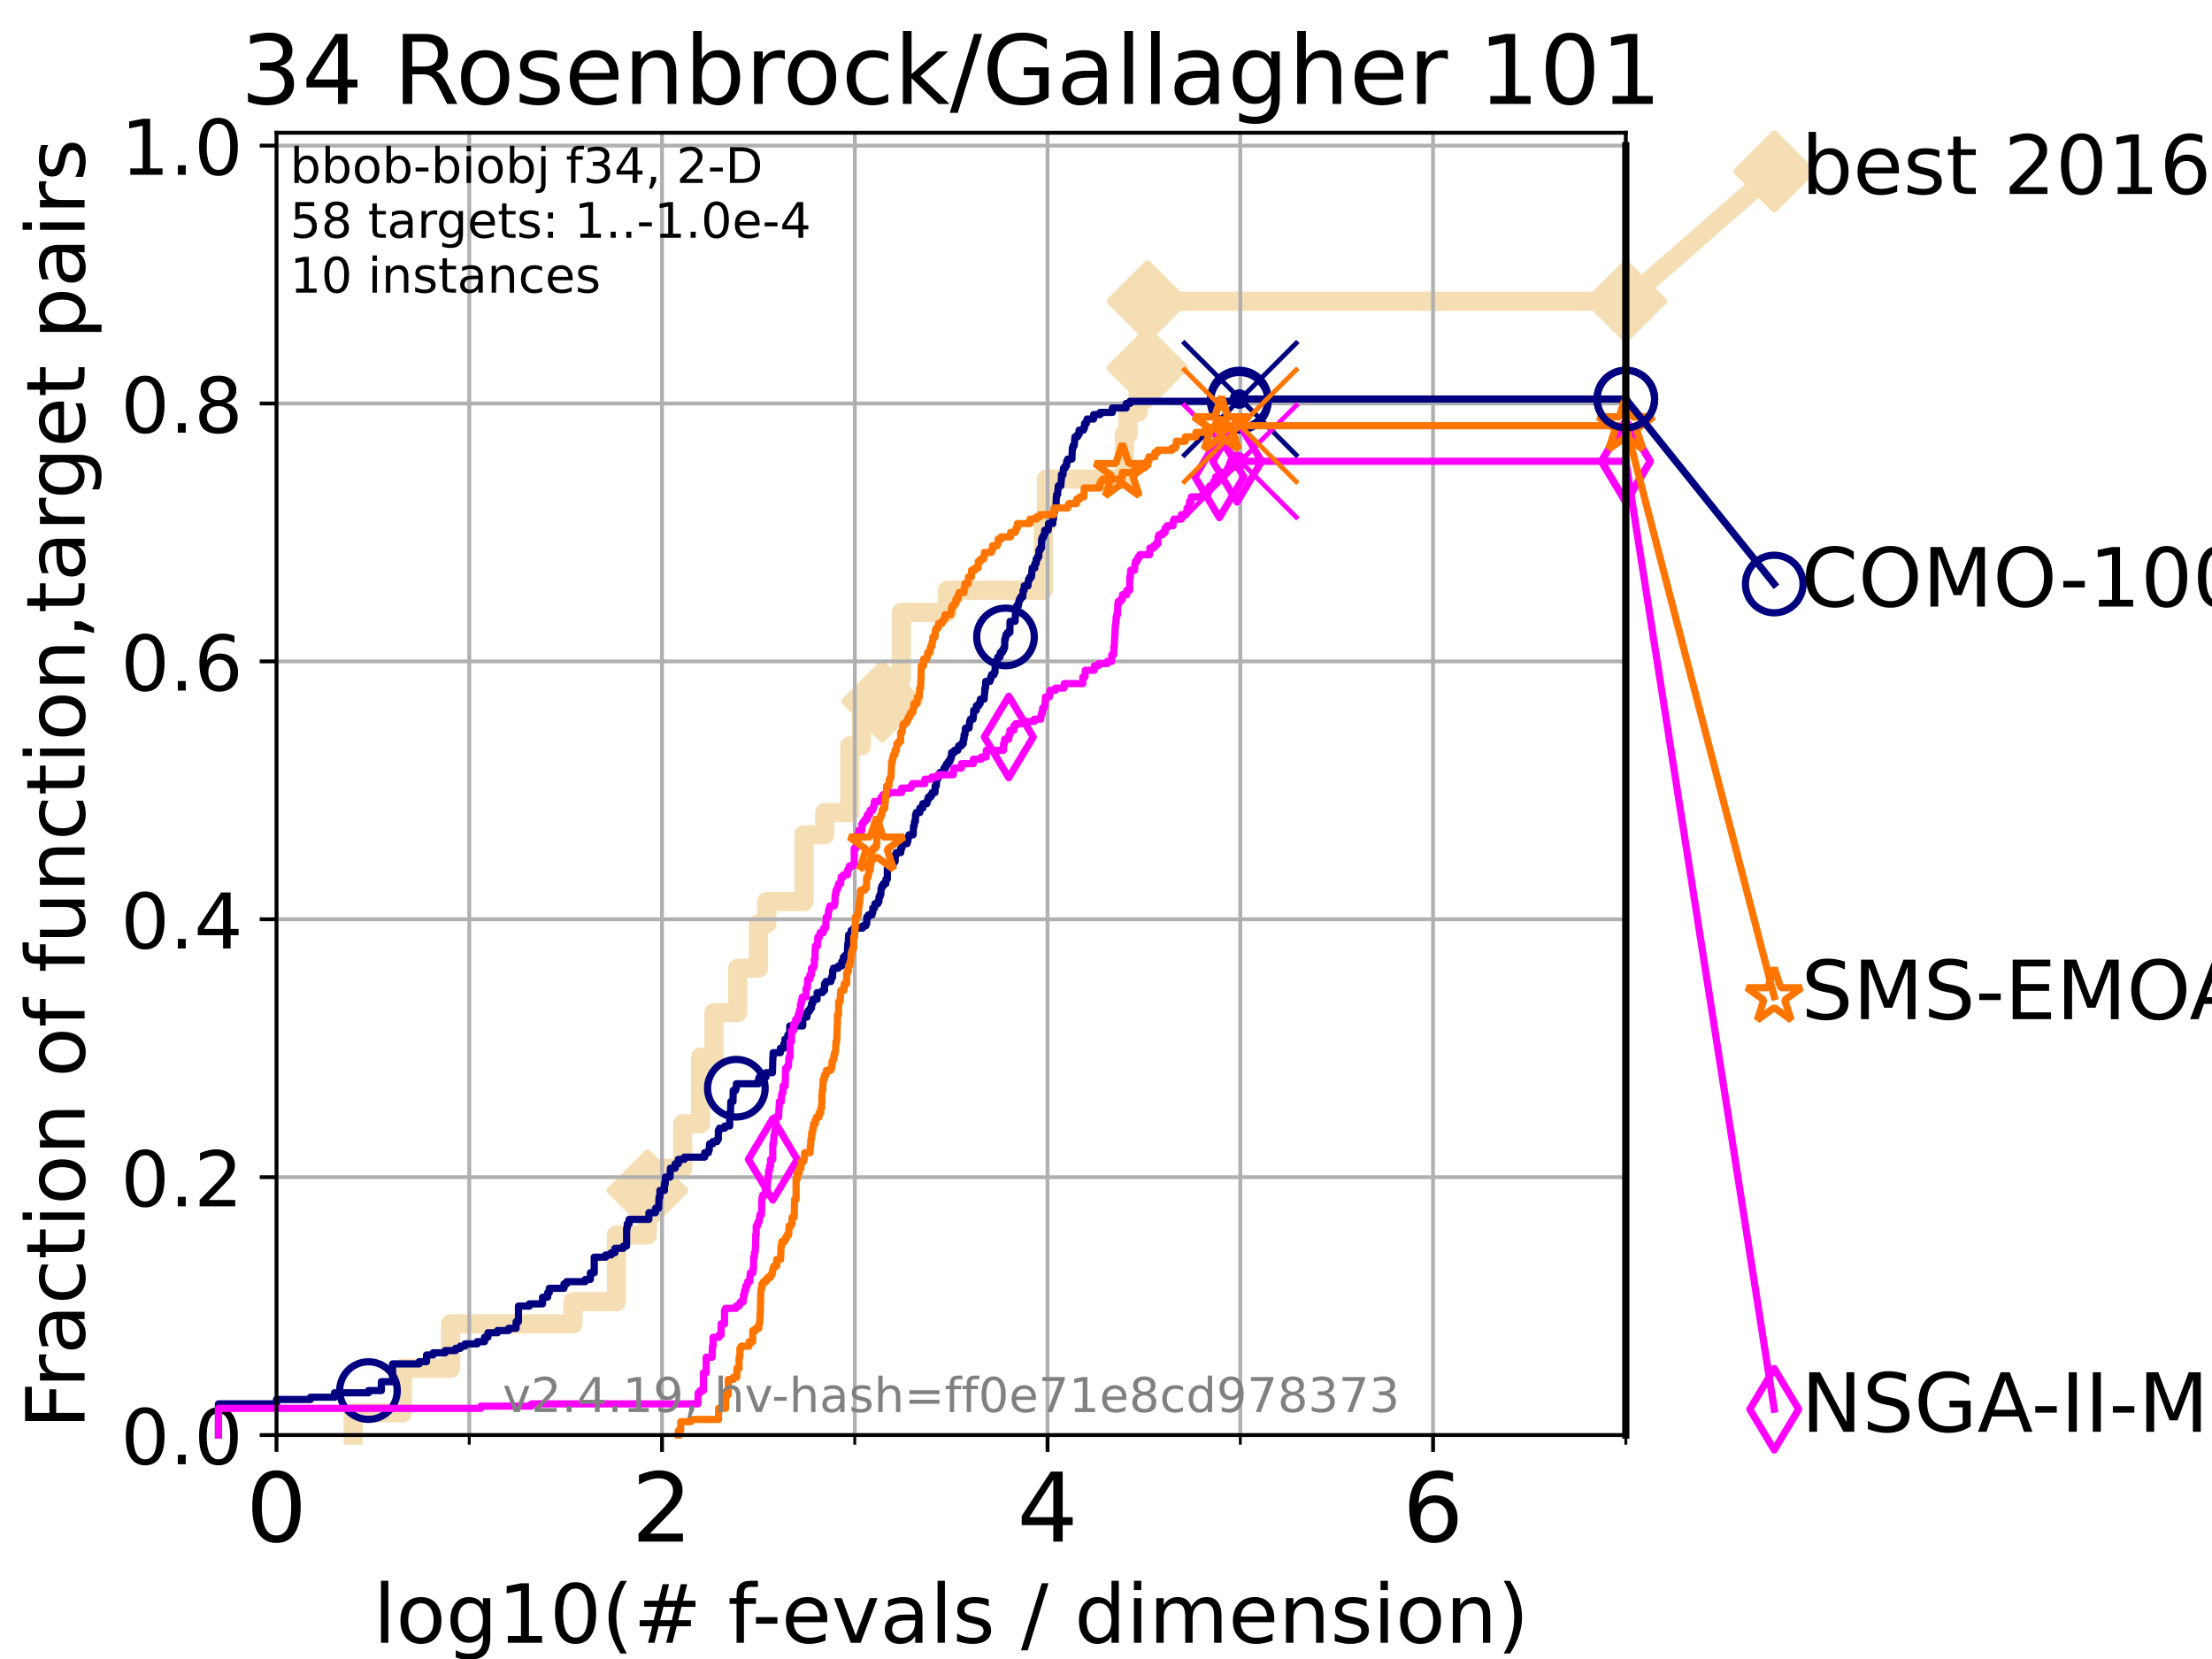 <?xml version="1.0" encoding="utf-8" standalone="no"?>
<!DOCTYPE svg PUBLIC "-//W3C//DTD SVG 1.1//EN"
  "http://www.w3.org/Graphics/SVG/1.1/DTD/svg11.dtd">
<!-- Created with matplotlib (https://matplotlib.org/) -->
<svg height="345.6pt" version="1.1" viewBox="0 0 460.8 345.6" width="460.8pt" xmlns="http://www.w3.org/2000/svg" xmlns:xlink="http://www.w3.org/1999/xlink">
 <defs>
  <style type="text/css">*{stroke-linecap:butt;stroke-linejoin:round;}</style>
 </defs>
 <g id="figure_1">
  <g id="patch_1">
   <path d="M 0 345.6 
L 460.8 345.6 
L 460.8 0 
L 0 0 
z
" style="fill:#ffffff;"/>
  </g>
  <g id="axes_1">
   <g id="patch_2">
    <path d="M 57.6 298.944 
L 338.688 298.944 
L 338.688 27.648 
L 57.6 27.648 
z
" style="fill:#ffffff;"/>
   </g>
   <g id="line2d_1">
    <path d="M 73.579 298.944 
L 73.579 294.313 
L 83.83 294.313 
L 83.83 285.05 
L 93.864 285.05 
L 93.864 275.788 
L 119.352 275.788 
L 119.352 271.157 
L 128.411 271.157 
L 128.411 257.263 
L 134.87 257.263 
L 134.87 248.001 
L 137.736 248.001 
L 137.736 243.37 
L 142.216 243.37 
L 142.216 234.107 
L 145.943 234.107 
L 145.943 220.214 
L 148.733 220.214 
L 148.733 210.951 
L 153.68 210.951 
L 153.68 201.689 
L 158.004 201.689 
L 158.004 192.426 
L 159.733 192.426 
L 159.733 187.795 
L 167.481 187.795 
L 167.481 173.901 
L 171.809 173.901 
L 171.809 169.27 
L 177.034 169.27 
L 177.034 155.377 
L 179.465 155.377 
L 179.465 146.114 
L 183.778 146.114 
L 183.778 141.483 
L 187.746 141.483 
L 187.746 127.589 
L 197.341 127.589 
L 197.341 122.958 
L 217.339 122.958 
L 217.339 109.065 
L 218.024 109.065 
L 218.024 99.802 
L 234.218 99.802 
L 234.218 90.54 
L 234.982 90.54 
L 234.982 85.909 
L 237.084 85.909 
L 237.084 76.646 
L 239.056 76.646 
L 239.056 62.753 
L 338.688 62.753 
" style="fill:none;stroke:#f5deb3;stroke-linecap:square;stroke-width:4;"/>
   </g>
   <g id="line2d_2">
    <defs>
     <path d="M 0 7.778 
L 7.778 0 
L 0 -7.778 
L -7.778 0 
z
" id="m3964836238" style="stroke:#f5deb3;stroke-linejoin:miter;stroke-width:1.5;"/>
    </defs>
    <g>
     <use style="fill:#f5deb3;stroke:#f5deb3;stroke-linejoin:miter;stroke-width:1.5;" x="134.87" xlink:href="#m3964836238" y="248.001"/>
     <use style="fill:#f5deb3;stroke:#f5deb3;stroke-linejoin:miter;stroke-width:1.5;" x="183.778" xlink:href="#m3964836238" y="146.114"/>
     <use style="fill:#f5deb3;stroke:#f5deb3;stroke-linejoin:miter;stroke-width:1.5;" x="239.056" xlink:href="#m3964836238" y="76.646"/>
     <use style="fill:#f5deb3;stroke:#f5deb3;stroke-linejoin:miter;stroke-width:1.5;" x="239.056" xlink:href="#m3964836238" y="62.753"/>
     <use style="fill:#f5deb3;stroke:#f5deb3;stroke-linejoin:miter;stroke-width:1.5;" x="338.688" xlink:href="#m3964836238" y="62.753"/>
    </g>
   </g>
   <g id="line2d_3">
    <path style="fill:none;stroke:#f5deb3;stroke-linecap:square;stroke-width:4;"/>
    <g/>
   </g>
   <g id="line2d_4">
    <path d="M 338.688 62.753 
L 369.608 35.706 
" style="fill:none;stroke:#f5deb3;stroke-linecap:square;stroke-width:4;"/>
    <g>
     <use style="fill:#f5deb3;stroke:#f5deb3;stroke-linejoin:miter;stroke-width:1.5;" x="338.688" xlink:href="#m3964836238" y="62.753"/>
     <use style="fill:#f5deb3;stroke:#f5deb3;stroke-linejoin:miter;stroke-width:1.5;" x="369.608" xlink:href="#m3964836238" y="35.706"/>
    </g>
   </g>
   <g id="matplotlib.axis_1">
    <g id="xtick_1">
     <g id="line2d_5">
      <path clip-path="url(#p35ac29d782)" d="M 57.6 298.944 
L 57.6 27.648 
" style="fill:none;stroke:#b0b0b0;stroke-linecap:square;stroke-width:0.8;"/>
     </g>
     <g id="line2d_6">
      <defs>
       <path d="M 0 0 
L 0 3.5 
" id="m5f53230bb2" style="stroke:#000000;stroke-width:0.8;"/>
      </defs>
      <g>
       <use style="stroke:#000000;stroke-width:0.8;" x="57.6" xlink:href="#m5f53230bb2" y="298.944"/>
      </g>
     </g>
     <g id="text_1">
      <!-- 0 -->
      <g transform="translate(51.237 321.141)scale(0.2 -0.2)">
       <defs>
        <path d="M 31.781 66.406 
Q 24.172 66.406 20.328 58.906 
Q 16.5 51.422 16.5 36.375 
Q 16.5 21.391 20.328 13.891 
Q 24.172 6.391 31.781 6.391 
Q 39.453 6.391 43.281 13.891 
Q 47.125 21.391 47.125 36.375 
Q 47.125 51.422 43.281 58.906 
Q 39.453 66.406 31.781 66.406 
z
M 31.781 74.219 
Q 44.047 74.219 50.516 64.516 
Q 56.984 54.828 56.984 36.375 
Q 56.984 17.969 50.516 8.266 
Q 44.047 -1.422 31.781 -1.422 
Q 19.531 -1.422 13.062 8.266 
Q 6.594 17.969 6.594 36.375 
Q 6.594 54.828 13.062 64.516 
Q 19.531 74.219 31.781 74.219 
z
" id="DejaVuSans-48"/>
       </defs>
       <use xlink:href="#DejaVuSans-48"/>
      </g>
     </g>
    </g>
    <g id="xtick_2">
     <g id="line2d_7">
      <path clip-path="url(#p35ac29d782)" d="M 137.911 298.944 
L 137.911 27.648 
" style="fill:none;stroke:#b0b0b0;stroke-linecap:square;stroke-width:0.8;"/>
     </g>
     <g id="line2d_8">
      <g>
       <use style="stroke:#000000;stroke-width:0.8;" x="137.911" xlink:href="#m5f53230bb2" y="298.944"/>
      </g>
     </g>
     <g id="text_2">
      <!-- 2 -->
      <g transform="translate(131.548 321.141)scale(0.2 -0.2)">
       <defs>
        <path d="M 19.188 8.297 
L 53.609 8.297 
L 53.609 0 
L 7.328 0 
L 7.328 8.297 
Q 12.938 14.109 22.625 23.891 
Q 32.328 33.688 34.812 36.531 
Q 39.547 41.844 41.422 45.531 
Q 43.312 49.219 43.312 52.781 
Q 43.312 58.594 39.234 62.25 
Q 35.156 65.922 28.609 65.922 
Q 23.969 65.922 18.812 64.312 
Q 13.672 62.703 7.812 59.422 
L 7.812 69.391 
Q 13.766 71.781 18.938 73 
Q 24.125 74.219 28.422 74.219 
Q 39.75 74.219 46.484 68.547 
Q 53.219 62.891 53.219 53.422 
Q 53.219 48.922 51.531 44.891 
Q 49.859 40.875 45.406 35.406 
Q 44.188 33.984 37.641 27.219 
Q 31.109 20.453 19.188 8.297 
z
" id="DejaVuSans-50"/>
       </defs>
       <use xlink:href="#DejaVuSans-50"/>
      </g>
     </g>
    </g>
    <g id="xtick_3">
     <g id="line2d_9">
      <path clip-path="url(#p35ac29d782)" d="M 218.222 298.944 
L 218.222 27.648 
" style="fill:none;stroke:#b0b0b0;stroke-linecap:square;stroke-width:0.8;"/>
     </g>
     <g id="line2d_10">
      <g>
       <use style="stroke:#000000;stroke-width:0.8;" x="218.222" xlink:href="#m5f53230bb2" y="298.944"/>
      </g>
     </g>
     <g id="text_3">
      <!-- 4 -->
      <g transform="translate(211.859 321.141)scale(0.2 -0.2)">
       <defs>
        <path d="M 37.797 64.312 
L 12.891 25.391 
L 37.797 25.391 
z
M 35.203 72.906 
L 47.609 72.906 
L 47.609 25.391 
L 58.016 25.391 
L 58.016 17.188 
L 47.609 17.188 
L 47.609 0 
L 37.797 0 
L 37.797 17.188 
L 4.891 17.188 
L 4.891 26.703 
z
" id="DejaVuSans-52"/>
       </defs>
       <use xlink:href="#DejaVuSans-52"/>
      </g>
     </g>
    </g>
    <g id="xtick_4">
     <g id="line2d_11">
      <path clip-path="url(#p35ac29d782)" d="M 298.533 298.944 
L 298.533 27.648 
" style="fill:none;stroke:#b0b0b0;stroke-linecap:square;stroke-width:0.8;"/>
     </g>
     <g id="line2d_12">
      <g>
       <use style="stroke:#000000;stroke-width:0.8;" x="298.533" xlink:href="#m5f53230bb2" y="298.944"/>
      </g>
     </g>
     <g id="text_4">
      <!-- 6 -->
      <g transform="translate(292.17 321.141)scale(0.2 -0.2)">
       <defs>
        <path d="M 33.016 40.375 
Q 26.375 40.375 22.484 35.828 
Q 18.609 31.297 18.609 23.391 
Q 18.609 15.531 22.484 10.953 
Q 26.375 6.391 33.016 6.391 
Q 39.656 6.391 43.531 10.953 
Q 47.406 15.531 47.406 23.391 
Q 47.406 31.297 43.531 35.828 
Q 39.656 40.375 33.016 40.375 
z
M 52.594 71.297 
L 52.594 62.312 
Q 48.875 64.062 45.094 64.984 
Q 41.312 65.922 37.594 65.922 
Q 27.828 65.922 22.672 59.328 
Q 17.531 52.734 16.797 39.406 
Q 19.672 43.656 24.016 45.922 
Q 28.375 48.188 33.594 48.188 
Q 44.578 48.188 50.953 41.516 
Q 57.328 34.859 57.328 23.391 
Q 57.328 12.156 50.688 5.359 
Q 44.047 -1.422 33.016 -1.422 
Q 20.359 -1.422 13.672 8.266 
Q 6.984 17.969 6.984 36.375 
Q 6.984 53.656 15.188 63.938 
Q 23.391 74.219 37.203 74.219 
Q 40.922 74.219 44.703 73.484 
Q 48.484 72.75 52.594 71.297 
z
" id="DejaVuSans-54"/>
       </defs>
       <use xlink:href="#DejaVuSans-54"/>
      </g>
     </g>
    </g>
    <g id="xtick_5">
     <g id="line2d_13">
      <path clip-path="url(#p35ac29d782)" d="M 97.755 298.944 
L 97.755 27.648 
" style="fill:none;stroke:#b0b0b0;stroke-linecap:square;stroke-width:0.8;"/>
     </g>
     <g id="line2d_14">
      <defs>
       <path d="M 0 0 
L 0 2 
" id="mb0ff798422" style="stroke:#000000;stroke-width:0.6;"/>
      </defs>
      <g>
       <use style="stroke:#000000;stroke-width:0.6;" x="97.755" xlink:href="#mb0ff798422" y="298.944"/>
      </g>
     </g>
    </g>
    <g id="xtick_6">
     <g id="line2d_15">
      <path clip-path="url(#p35ac29d782)" d="M 178.066 298.944 
L 178.066 27.648 
" style="fill:none;stroke:#b0b0b0;stroke-linecap:square;stroke-width:0.8;"/>
     </g>
     <g id="line2d_16">
      <g>
       <use style="stroke:#000000;stroke-width:0.6;" x="178.066" xlink:href="#mb0ff798422" y="298.944"/>
      </g>
     </g>
    </g>
    <g id="xtick_7">
     <g id="line2d_17">
      <path clip-path="url(#p35ac29d782)" d="M 258.377 298.944 
L 258.377 27.648 
" style="fill:none;stroke:#b0b0b0;stroke-linecap:square;stroke-width:0.8;"/>
     </g>
     <g id="line2d_18">
      <g>
       <use style="stroke:#000000;stroke-width:0.6;" x="258.377" xlink:href="#mb0ff798422" y="298.944"/>
      </g>
     </g>
    </g>
    <g id="xtick_8">
     <g id="line2d_19">
      <path clip-path="url(#p35ac29d782)" d="M 338.688 298.944 
L 338.688 27.648 
" style="fill:none;stroke:#b0b0b0;stroke-linecap:square;stroke-width:0.8;"/>
     </g>
     <g id="line2d_20">
      <g>
       <use style="stroke:#000000;stroke-width:0.6;" x="338.688" xlink:href="#mb0ff798422" y="298.944"/>
      </g>
     </g>
    </g>
    <g id="text_5">
     <!-- log10(# f-evals / dimension) -->
     <g transform="translate(77.764 342.218)scale(0.17 -0.17)">
      <defs>
       <path d="M 9.422 75.984 
L 18.406 75.984 
L 18.406 0 
L 9.422 0 
z
" id="DejaVuSans-108"/>
       <path d="M 30.609 48.391 
Q 23.391 48.391 19.188 42.75 
Q 14.984 37.109 14.984 27.297 
Q 14.984 17.484 19.156 11.844 
Q 23.344 6.203 30.609 6.203 
Q 37.797 6.203 41.984 11.859 
Q 46.188 17.531 46.188 27.297 
Q 46.188 37.016 41.984 42.703 
Q 37.797 48.391 30.609 48.391 
z
M 30.609 56 
Q 42.328 56 49.016 48.375 
Q 55.719 40.766 55.719 27.297 
Q 55.719 13.875 49.016 6.219 
Q 42.328 -1.422 30.609 -1.422 
Q 18.844 -1.422 12.172 6.219 
Q 5.516 13.875 5.516 27.297 
Q 5.516 40.766 12.172 48.375 
Q 18.844 56 30.609 56 
z
" id="DejaVuSans-111"/>
       <path d="M 45.406 27.984 
Q 45.406 37.75 41.375 43.109 
Q 37.359 48.484 30.078 48.484 
Q 22.859 48.484 18.828 43.109 
Q 14.797 37.75 14.797 27.984 
Q 14.797 18.266 18.828 12.891 
Q 22.859 7.516 30.078 7.516 
Q 37.359 7.516 41.375 12.891 
Q 45.406 18.266 45.406 27.984 
z
M 54.391 6.781 
Q 54.391 -7.172 48.188 -13.984 
Q 42 -20.797 29.203 -20.797 
Q 24.469 -20.797 20.266 -20.094 
Q 16.062 -19.391 12.109 -17.922 
L 12.109 -9.188 
Q 16.062 -11.328 19.922 -12.344 
Q 23.781 -13.375 27.781 -13.375 
Q 36.625 -13.375 41.016 -8.766 
Q 45.406 -4.156 45.406 5.172 
L 45.406 9.625 
Q 42.625 4.781 38.281 2.391 
Q 33.938 0 27.875 0 
Q 17.828 0 11.672 7.656 
Q 5.516 15.328 5.516 27.984 
Q 5.516 40.672 11.672 48.328 
Q 17.828 56 27.875 56 
Q 33.938 56 38.281 53.609 
Q 42.625 51.219 45.406 46.391 
L 45.406 54.688 
L 54.391 54.688 
z
" id="DejaVuSans-103"/>
       <path d="M 12.406 8.297 
L 28.516 8.297 
L 28.516 63.922 
L 10.984 60.406 
L 10.984 69.391 
L 28.422 72.906 
L 38.281 72.906 
L 38.281 8.297 
L 54.391 8.297 
L 54.391 0 
L 12.406 0 
z
" id="DejaVuSans-49"/>
       <path d="M 31 75.875 
Q 24.469 64.656 21.281 53.656 
Q 18.109 42.672 18.109 31.391 
Q 18.109 20.125 21.312 9.062 
Q 24.516 -2 31 -13.188 
L 23.188 -13.188 
Q 15.875 -1.703 12.234 9.375 
Q 8.594 20.453 8.594 31.391 
Q 8.594 42.281 12.203 53.312 
Q 15.828 64.359 23.188 75.875 
z
" id="DejaVuSans-40"/>
       <path d="M 51.125 44 
L 36.922 44 
L 32.812 27.688 
L 47.125 27.688 
z
M 43.797 71.781 
L 38.719 51.516 
L 52.984 51.516 
L 58.109 71.781 
L 65.922 71.781 
L 60.891 51.516 
L 76.125 51.516 
L 76.125 44 
L 58.984 44 
L 54.984 27.688 
L 70.516 27.688 
L 70.516 20.219 
L 53.078 20.219 
L 48 0 
L 40.188 0 
L 45.219 20.219 
L 30.906 20.219 
L 25.875 0 
L 18.016 0 
L 23.094 20.219 
L 7.719 20.219 
L 7.719 27.688 
L 24.906 27.688 
L 29 44 
L 13.281 44 
L 13.281 51.516 
L 30.906 51.516 
L 35.891 71.781 
z
" id="DejaVuSans-35"/>
       <path id="DejaVuSans-32"/>
       <path d="M 37.109 75.984 
L 37.109 68.5 
L 28.516 68.5 
Q 23.688 68.5 21.797 66.547 
Q 19.922 64.594 19.922 59.516 
L 19.922 54.688 
L 34.719 54.688 
L 34.719 47.703 
L 19.922 47.703 
L 19.922 0 
L 10.891 0 
L 10.891 47.703 
L 2.297 47.703 
L 2.297 54.688 
L 10.891 54.688 
L 10.891 58.5 
Q 10.891 67.625 15.141 71.797 
Q 19.391 75.984 28.609 75.984 
z
" id="DejaVuSans-102"/>
       <path d="M 4.891 31.391 
L 31.203 31.391 
L 31.203 23.391 
L 4.891 23.391 
z
" id="DejaVuSans-45"/>
       <path d="M 56.203 29.594 
L 56.203 25.203 
L 14.891 25.203 
Q 15.484 15.922 20.484 11.062 
Q 25.484 6.203 34.422 6.203 
Q 39.594 6.203 44.453 7.469 
Q 49.312 8.734 54.109 11.281 
L 54.109 2.781 
Q 49.266 0.734 44.188 -0.344 
Q 39.109 -1.422 33.891 -1.422 
Q 20.797 -1.422 13.156 6.188 
Q 5.516 13.812 5.516 26.812 
Q 5.516 40.234 12.766 48.109 
Q 20.016 56 32.328 56 
Q 43.359 56 49.781 48.891 
Q 56.203 41.797 56.203 29.594 
z
M 47.219 32.234 
Q 47.125 39.594 43.094 43.984 
Q 39.062 48.391 32.422 48.391 
Q 24.906 48.391 20.391 44.141 
Q 15.875 39.891 15.188 32.172 
z
" id="DejaVuSans-101"/>
       <path d="M 2.984 54.688 
L 12.5 54.688 
L 29.594 8.797 
L 46.688 54.688 
L 56.203 54.688 
L 35.688 0 
L 23.484 0 
z
" id="DejaVuSans-118"/>
       <path d="M 34.281 27.484 
Q 23.391 27.484 19.188 25 
Q 14.984 22.516 14.984 16.5 
Q 14.984 11.719 18.141 8.906 
Q 21.297 6.109 26.703 6.109 
Q 34.188 6.109 38.703 11.406 
Q 43.219 16.703 43.219 25.484 
L 43.219 27.484 
z
M 52.203 31.203 
L 52.203 0 
L 43.219 0 
L 43.219 8.297 
Q 40.141 3.328 35.547 0.953 
Q 30.953 -1.422 24.312 -1.422 
Q 15.922 -1.422 10.953 3.297 
Q 6 8.016 6 15.922 
Q 6 25.141 12.172 29.828 
Q 18.359 34.516 30.609 34.516 
L 43.219 34.516 
L 43.219 35.406 
Q 43.219 41.609 39.141 45 
Q 35.062 48.391 27.688 48.391 
Q 23 48.391 18.547 47.266 
Q 14.109 46.141 10.016 43.891 
L 10.016 52.203 
Q 14.938 54.109 19.578 55.047 
Q 24.219 56 28.609 56 
Q 40.484 56 46.344 49.844 
Q 52.203 43.703 52.203 31.203 
z
" id="DejaVuSans-97"/>
       <path d="M 44.281 53.078 
L 44.281 44.578 
Q 40.484 46.531 36.375 47.5 
Q 32.281 48.484 27.875 48.484 
Q 21.188 48.484 17.844 46.438 
Q 14.5 44.391 14.5 40.281 
Q 14.5 37.156 16.891 35.375 
Q 19.281 33.594 26.516 31.984 
L 29.594 31.297 
Q 39.156 29.25 43.188 25.516 
Q 47.219 21.781 47.219 15.094 
Q 47.219 7.469 41.188 3.016 
Q 35.156 -1.422 24.609 -1.422 
Q 20.219 -1.422 15.453 -0.562 
Q 10.688 0.297 5.422 2 
L 5.422 11.281 
Q 10.406 8.688 15.234 7.391 
Q 20.062 6.109 24.812 6.109 
Q 31.156 6.109 34.562 8.281 
Q 37.984 10.453 37.984 14.406 
Q 37.984 18.062 35.516 20.016 
Q 33.062 21.969 24.703 23.781 
L 21.578 24.516 
Q 13.234 26.266 9.516 29.906 
Q 5.812 33.547 5.812 39.891 
Q 5.812 47.609 11.281 51.797 
Q 16.75 56 26.812 56 
Q 31.781 56 36.172 55.266 
Q 40.578 54.547 44.281 53.078 
z
" id="DejaVuSans-115"/>
       <path d="M 25.391 72.906 
L 33.688 72.906 
L 8.297 -9.281 
L 0 -9.281 
z
" id="DejaVuSans-47"/>
       <path d="M 45.406 46.391 
L 45.406 75.984 
L 54.391 75.984 
L 54.391 0 
L 45.406 0 
L 45.406 8.203 
Q 42.578 3.328 38.25 0.953 
Q 33.938 -1.422 27.875 -1.422 
Q 17.969 -1.422 11.734 6.484 
Q 5.516 14.406 5.516 27.297 
Q 5.516 40.188 11.734 48.094 
Q 17.969 56 27.875 56 
Q 33.938 56 38.25 53.625 
Q 42.578 51.266 45.406 46.391 
z
M 14.797 27.297 
Q 14.797 17.391 18.875 11.75 
Q 22.953 6.109 30.078 6.109 
Q 37.203 6.109 41.297 11.75 
Q 45.406 17.391 45.406 27.297 
Q 45.406 37.203 41.297 42.844 
Q 37.203 48.484 30.078 48.484 
Q 22.953 48.484 18.875 42.844 
Q 14.797 37.203 14.797 27.297 
z
" id="DejaVuSans-100"/>
       <path d="M 9.422 54.688 
L 18.406 54.688 
L 18.406 0 
L 9.422 0 
z
M 9.422 75.984 
L 18.406 75.984 
L 18.406 64.594 
L 9.422 64.594 
z
" id="DejaVuSans-105"/>
       <path d="M 52 44.188 
Q 55.375 50.25 60.062 53.125 
Q 64.75 56 71.094 56 
Q 79.641 56 84.281 50.016 
Q 88.922 44.047 88.922 33.016 
L 88.922 0 
L 79.891 0 
L 79.891 32.719 
Q 79.891 40.578 77.094 44.375 
Q 74.312 48.188 68.609 48.188 
Q 61.625 48.188 57.562 43.547 
Q 53.516 38.922 53.516 30.906 
L 53.516 0 
L 44.484 0 
L 44.484 32.719 
Q 44.484 40.625 41.703 44.406 
Q 38.922 48.188 33.109 48.188 
Q 26.219 48.188 22.156 43.531 
Q 18.109 38.875 18.109 30.906 
L 18.109 0 
L 9.078 0 
L 9.078 54.688 
L 18.109 54.688 
L 18.109 46.188 
Q 21.188 51.219 25.484 53.609 
Q 29.781 56 35.688 56 
Q 41.656 56 45.828 52.969 
Q 50 49.953 52 44.188 
z
" id="DejaVuSans-109"/>
       <path d="M 54.891 33.016 
L 54.891 0 
L 45.906 0 
L 45.906 32.719 
Q 45.906 40.484 42.875 44.328 
Q 39.844 48.188 33.797 48.188 
Q 26.516 48.188 22.312 43.547 
Q 18.109 38.922 18.109 30.906 
L 18.109 0 
L 9.078 0 
L 9.078 54.688 
L 18.109 54.688 
L 18.109 46.188 
Q 21.344 51.125 25.703 53.562 
Q 30.078 56 35.797 56 
Q 45.219 56 50.047 50.172 
Q 54.891 44.344 54.891 33.016 
z
" id="DejaVuSans-110"/>
       <path d="M 8.016 75.875 
L 15.828 75.875 
Q 23.141 64.359 26.781 53.312 
Q 30.422 42.281 30.422 31.391 
Q 30.422 20.453 26.781 9.375 
Q 23.141 -1.703 15.828 -13.188 
L 8.016 -13.188 
Q 14.5 -2 17.703 9.062 
Q 20.906 20.125 20.906 31.391 
Q 20.906 42.672 17.703 53.656 
Q 14.5 64.656 8.016 75.875 
z
" id="DejaVuSans-41"/>
      </defs>
      <use xlink:href="#DejaVuSans-108"/>
      <use x="27.783" xlink:href="#DejaVuSans-111"/>
      <use x="88.965" xlink:href="#DejaVuSans-103"/>
      <use x="152.441" xlink:href="#DejaVuSans-49"/>
      <use x="216.064" xlink:href="#DejaVuSans-48"/>
      <use x="279.688" xlink:href="#DejaVuSans-40"/>
      <use x="318.701" xlink:href="#DejaVuSans-35"/>
      <use x="402.49" xlink:href="#DejaVuSans-32"/>
      <use x="434.277" xlink:href="#DejaVuSans-102"/>
      <use x="463.982" xlink:href="#DejaVuSans-45"/>
      <use x="500.066" xlink:href="#DejaVuSans-101"/>
      <use x="561.59" xlink:href="#DejaVuSans-118"/>
      <use x="620.77" xlink:href="#DejaVuSans-97"/>
      <use x="682.049" xlink:href="#DejaVuSans-108"/>
      <use x="709.832" xlink:href="#DejaVuSans-115"/>
      <use x="761.932" xlink:href="#DejaVuSans-32"/>
      <use x="793.719" xlink:href="#DejaVuSans-47"/>
      <use x="827.41" xlink:href="#DejaVuSans-32"/>
      <use x="859.197" xlink:href="#DejaVuSans-100"/>
      <use x="922.674" xlink:href="#DejaVuSans-105"/>
      <use x="950.457" xlink:href="#DejaVuSans-109"/>
      <use x="1047.869" xlink:href="#DejaVuSans-101"/>
      <use x="1109.393" xlink:href="#DejaVuSans-110"/>
      <use x="1172.771" xlink:href="#DejaVuSans-115"/>
      <use x="1224.871" xlink:href="#DejaVuSans-105"/>
      <use x="1252.654" xlink:href="#DejaVuSans-111"/>
      <use x="1313.836" xlink:href="#DejaVuSans-110"/>
      <use x="1377.215" xlink:href="#DejaVuSans-41"/>
     </g>
    </g>
   </g>
   <g id="matplotlib.axis_2">
    <g id="ytick_1">
     <g id="line2d_21">
      <path clip-path="url(#p35ac29d782)" d="M 57.6 298.944 
L 338.688 298.944 
" style="fill:none;stroke:#b0b0b0;stroke-linecap:square;stroke-width:0.8;"/>
     </g>
     <g id="line2d_22">
      <defs>
       <path d="M 0 0 
L -3.5 0 
" id="mb5c6aaf993" style="stroke:#000000;stroke-width:0.8;"/>
      </defs>
      <g>
       <use style="stroke:#000000;stroke-width:0.8;" x="57.6" xlink:href="#mb5c6aaf993" y="298.944"/>
      </g>
     </g>
     <g id="text_6">
      <!-- 0.0 -->
      <g transform="translate(25.155 305.023)scale(0.16 -0.16)">
       <defs>
        <path d="M 10.688 12.406 
L 21 12.406 
L 21 0 
L 10.688 0 
z
" id="DejaVuSans-46"/>
       </defs>
       <use xlink:href="#DejaVuSans-48"/>
       <use x="63.623" xlink:href="#DejaVuSans-46"/>
       <use x="95.41" xlink:href="#DejaVuSans-48"/>
      </g>
     </g>
    </g>
    <g id="ytick_2">
     <g id="line2d_23">
      <path clip-path="url(#p35ac29d782)" d="M 57.6 245.222 
L 338.688 245.222 
" style="fill:none;stroke:#b0b0b0;stroke-linecap:square;stroke-width:0.8;"/>
     </g>
     <g id="line2d_24">
      <g>
       <use style="stroke:#000000;stroke-width:0.8;" x="57.6" xlink:href="#mb5c6aaf993" y="245.222"/>
      </g>
     </g>
     <g id="text_7">
      <!-- 0.2 -->
      <g transform="translate(25.155 251.301)scale(0.16 -0.16)">
       <use xlink:href="#DejaVuSans-48"/>
       <use x="63.623" xlink:href="#DejaVuSans-46"/>
       <use x="95.41" xlink:href="#DejaVuSans-50"/>
      </g>
     </g>
    </g>
    <g id="ytick_3">
     <g id="line2d_25">
      <path clip-path="url(#p35ac29d782)" d="M 57.6 191.5 
L 338.688 191.5 
" style="fill:none;stroke:#b0b0b0;stroke-linecap:square;stroke-width:0.8;"/>
     </g>
     <g id="line2d_26">
      <g>
       <use style="stroke:#000000;stroke-width:0.8;" x="57.6" xlink:href="#mb5c6aaf993" y="191.5"/>
      </g>
     </g>
     <g id="text_8">
      <!-- 0.4 -->
      <g transform="translate(25.155 197.579)scale(0.16 -0.16)">
       <use xlink:href="#DejaVuSans-48"/>
       <use x="63.623" xlink:href="#DejaVuSans-46"/>
       <use x="95.41" xlink:href="#DejaVuSans-52"/>
      </g>
     </g>
    </g>
    <g id="ytick_4">
     <g id="line2d_27">
      <path clip-path="url(#p35ac29d782)" d="M 57.6 137.778 
L 338.688 137.778 
" style="fill:none;stroke:#b0b0b0;stroke-linecap:square;stroke-width:0.8;"/>
     </g>
     <g id="line2d_28">
      <g>
       <use style="stroke:#000000;stroke-width:0.8;" x="57.6" xlink:href="#mb5c6aaf993" y="137.778"/>
      </g>
     </g>
     <g id="text_9">
      <!-- 0.6 -->
      <g transform="translate(25.155 143.857)scale(0.16 -0.16)">
       <use xlink:href="#DejaVuSans-48"/>
       <use x="63.623" xlink:href="#DejaVuSans-46"/>
       <use x="95.41" xlink:href="#DejaVuSans-54"/>
      </g>
     </g>
    </g>
    <g id="ytick_5">
     <g id="line2d_29">
      <path clip-path="url(#p35ac29d782)" d="M 57.6 84.056 
L 338.688 84.056 
" style="fill:none;stroke:#b0b0b0;stroke-linecap:square;stroke-width:0.8;"/>
     </g>
     <g id="line2d_30">
      <g>
       <use style="stroke:#000000;stroke-width:0.8;" x="57.6" xlink:href="#mb5c6aaf993" y="84.056"/>
      </g>
     </g>
     <g id="text_10">
      <!-- 0.8 -->
      <g transform="translate(25.155 90.135)scale(0.16 -0.16)">
       <defs>
        <path d="M 31.781 34.625 
Q 24.75 34.625 20.719 30.859 
Q 16.703 27.094 16.703 20.516 
Q 16.703 13.922 20.719 10.156 
Q 24.75 6.391 31.781 6.391 
Q 38.812 6.391 42.859 10.172 
Q 46.922 13.969 46.922 20.516 
Q 46.922 27.094 42.891 30.859 
Q 38.875 34.625 31.781 34.625 
z
M 21.922 38.812 
Q 15.578 40.375 12.031 44.719 
Q 8.5 49.078 8.5 55.328 
Q 8.5 64.062 14.719 69.141 
Q 20.953 74.219 31.781 74.219 
Q 42.672 74.219 48.875 69.141 
Q 55.078 64.062 55.078 55.328 
Q 55.078 49.078 51.531 44.719 
Q 48 40.375 41.703 38.812 
Q 48.828 37.156 52.797 32.312 
Q 56.781 27.484 56.781 20.516 
Q 56.781 9.906 50.312 4.234 
Q 43.844 -1.422 31.781 -1.422 
Q 19.734 -1.422 13.25 4.234 
Q 6.781 9.906 6.781 20.516 
Q 6.781 27.484 10.781 32.312 
Q 14.797 37.156 21.922 38.812 
z
M 18.312 54.391 
Q 18.312 48.734 21.844 45.562 
Q 25.391 42.391 31.781 42.391 
Q 38.141 42.391 41.719 45.562 
Q 45.312 48.734 45.312 54.391 
Q 45.312 60.062 41.719 63.234 
Q 38.141 66.406 31.781 66.406 
Q 25.391 66.406 21.844 63.234 
Q 18.312 60.062 18.312 54.391 
z
" id="DejaVuSans-56"/>
       </defs>
       <use xlink:href="#DejaVuSans-48"/>
       <use x="63.623" xlink:href="#DejaVuSans-46"/>
       <use x="95.41" xlink:href="#DejaVuSans-56"/>
      </g>
     </g>
    </g>
    <g id="ytick_6">
     <g id="line2d_31">
      <path clip-path="url(#p35ac29d782)" d="M 57.6 30.334 
L 338.688 30.334 
" style="fill:none;stroke:#b0b0b0;stroke-linecap:square;stroke-width:0.8;"/>
     </g>
     <g id="line2d_32">
      <g>
       <use style="stroke:#000000;stroke-width:0.8;" x="57.6" xlink:href="#mb5c6aaf993" y="30.334"/>
      </g>
     </g>
     <g id="text_11">
      <!-- 1.0 -->
      <g transform="translate(25.155 36.413)scale(0.16 -0.16)">
       <use xlink:href="#DejaVuSans-49"/>
       <use x="63.623" xlink:href="#DejaVuSans-46"/>
       <use x="95.41" xlink:href="#DejaVuSans-48"/>
      </g>
     </g>
    </g>
    <g id="text_12">
     <!-- Fraction of function,target pairs -->
     <g transform="translate(17.62 297.681)rotate(-90)scale(0.17 -0.17)">
      <defs>
       <path d="M 9.812 72.906 
L 51.703 72.906 
L 51.703 64.594 
L 19.672 64.594 
L 19.672 43.109 
L 48.578 43.109 
L 48.578 34.812 
L 19.672 34.812 
L 19.672 0 
L 9.812 0 
z
" id="DejaVuSans-70"/>
       <path d="M 41.109 46.297 
Q 39.594 47.172 37.812 47.578 
Q 36.031 48 33.891 48 
Q 26.266 48 22.188 43.047 
Q 18.109 38.094 18.109 28.812 
L 18.109 0 
L 9.078 0 
L 9.078 54.688 
L 18.109 54.688 
L 18.109 46.188 
Q 20.953 51.172 25.484 53.578 
Q 30.031 56 36.531 56 
Q 37.453 56 38.578 55.875 
Q 39.703 55.766 41.062 55.516 
z
" id="DejaVuSans-114"/>
       <path d="M 48.781 52.594 
L 48.781 44.188 
Q 44.969 46.297 41.141 47.344 
Q 37.312 48.391 33.406 48.391 
Q 24.656 48.391 19.812 42.844 
Q 14.984 37.312 14.984 27.297 
Q 14.984 17.281 19.812 11.734 
Q 24.656 6.203 33.406 6.203 
Q 37.312 6.203 41.141 7.25 
Q 44.969 8.297 48.781 10.406 
L 48.781 2.094 
Q 45.016 0.344 40.984 -0.531 
Q 36.969 -1.422 32.422 -1.422 
Q 20.062 -1.422 12.781 6.344 
Q 5.516 14.109 5.516 27.297 
Q 5.516 40.672 12.859 48.328 
Q 20.219 56 33.016 56 
Q 37.156 56 41.109 55.141 
Q 45.062 54.297 48.781 52.594 
z
" id="DejaVuSans-99"/>
       <path d="M 18.312 70.219 
L 18.312 54.688 
L 36.812 54.688 
L 36.812 47.703 
L 18.312 47.703 
L 18.312 18.016 
Q 18.312 11.328 20.141 9.422 
Q 21.969 7.516 27.594 7.516 
L 36.812 7.516 
L 36.812 0 
L 27.594 0 
Q 17.188 0 13.234 3.875 
Q 9.281 7.766 9.281 18.016 
L 9.281 47.703 
L 2.688 47.703 
L 2.688 54.688 
L 9.281 54.688 
L 9.281 70.219 
z
" id="DejaVuSans-116"/>
       <path d="M 8.5 21.578 
L 8.5 54.688 
L 17.484 54.688 
L 17.484 21.922 
Q 17.484 14.156 20.5 10.266 
Q 23.531 6.391 29.594 6.391 
Q 36.859 6.391 41.078 11.031 
Q 45.312 15.672 45.312 23.688 
L 45.312 54.688 
L 54.297 54.688 
L 54.297 0 
L 45.312 0 
L 45.312 8.406 
Q 42.047 3.422 37.719 1 
Q 33.406 -1.422 27.688 -1.422 
Q 18.266 -1.422 13.375 4.438 
Q 8.5 10.297 8.5 21.578 
z
M 31.109 56 
z
" id="DejaVuSans-117"/>
       <path d="M 11.719 12.406 
L 22.016 12.406 
L 22.016 4 
L 14.016 -11.625 
L 7.719 -11.625 
L 11.719 4 
z
" id="DejaVuSans-44"/>
       <path d="M 18.109 8.203 
L 18.109 -20.797 
L 9.078 -20.797 
L 9.078 54.688 
L 18.109 54.688 
L 18.109 46.391 
Q 20.953 51.266 25.266 53.625 
Q 29.594 56 35.594 56 
Q 45.562 56 51.781 48.094 
Q 58.016 40.188 58.016 27.297 
Q 58.016 14.406 51.781 6.484 
Q 45.562 -1.422 35.594 -1.422 
Q 29.594 -1.422 25.266 0.953 
Q 20.953 3.328 18.109 8.203 
z
M 48.688 27.297 
Q 48.688 37.203 44.609 42.844 
Q 40.531 48.484 33.406 48.484 
Q 26.266 48.484 22.188 42.844 
Q 18.109 37.203 18.109 27.297 
Q 18.109 17.391 22.188 11.75 
Q 26.266 6.109 33.406 6.109 
Q 40.531 6.109 44.609 11.75 
Q 48.688 17.391 48.688 27.297 
z
" id="DejaVuSans-112"/>
      </defs>
      <use xlink:href="#DejaVuSans-70"/>
      <use x="50.27" xlink:href="#DejaVuSans-114"/>
      <use x="91.383" xlink:href="#DejaVuSans-97"/>
      <use x="152.662" xlink:href="#DejaVuSans-99"/>
      <use x="207.643" xlink:href="#DejaVuSans-116"/>
      <use x="246.852" xlink:href="#DejaVuSans-105"/>
      <use x="274.635" xlink:href="#DejaVuSans-111"/>
      <use x="335.816" xlink:href="#DejaVuSans-110"/>
      <use x="399.195" xlink:href="#DejaVuSans-32"/>
      <use x="430.982" xlink:href="#DejaVuSans-111"/>
      <use x="492.164" xlink:href="#DejaVuSans-102"/>
      <use x="527.369" xlink:href="#DejaVuSans-32"/>
      <use x="559.156" xlink:href="#DejaVuSans-102"/>
      <use x="594.361" xlink:href="#DejaVuSans-117"/>
      <use x="657.74" xlink:href="#DejaVuSans-110"/>
      <use x="721.119" xlink:href="#DejaVuSans-99"/>
      <use x="776.1" xlink:href="#DejaVuSans-116"/>
      <use x="815.309" xlink:href="#DejaVuSans-105"/>
      <use x="843.092" xlink:href="#DejaVuSans-111"/>
      <use x="904.273" xlink:href="#DejaVuSans-110"/>
      <use x="967.652" xlink:href="#DejaVuSans-44"/>
      <use x="999.439" xlink:href="#DejaVuSans-116"/>
      <use x="1038.648" xlink:href="#DejaVuSans-97"/>
      <use x="1099.928" xlink:href="#DejaVuSans-114"/>
      <use x="1139.291" xlink:href="#DejaVuSans-103"/>
      <use x="1202.768" xlink:href="#DejaVuSans-101"/>
      <use x="1264.291" xlink:href="#DejaVuSans-116"/>
      <use x="1303.5" xlink:href="#DejaVuSans-32"/>
      <use x="1335.287" xlink:href="#DejaVuSans-112"/>
      <use x="1398.764" xlink:href="#DejaVuSans-97"/>
      <use x="1460.043" xlink:href="#DejaVuSans-105"/>
      <use x="1487.826" xlink:href="#DejaVuSans-114"/>
      <use x="1528.939" xlink:href="#DejaVuSans-115"/>
     </g>
    </g>
   </g>
   <g id="line2d_33">
    <defs>
     <path d="M 0 1.5 
C 0.398 1.5 0.779 1.342 1.061 1.061 
C 1.342 0.779 1.5 0.398 1.5 0 
C 1.5 -0.398 1.342 -0.779 1.061 -1.061 
C 0.779 -1.342 0.398 -1.5 0 -1.5 
C -0.398 -1.5 -0.779 -1.342 -1.061 -1.061 
C -1.342 -0.779 -1.5 -0.398 -1.5 0 
C -1.5 0.398 -1.342 0.779 -1.061 1.061 
C -0.779 1.342 -0.398 1.5 0 1.5 
z
" id="m9f4c9ecb06" style="stroke:#f5deb3;"/>
    </defs>
    <g>
     <use style="fill:#f5deb3;stroke:#f5deb3;" x="239.056" xlink:href="#m9f4c9ecb06" y="62.753"/>
     <use style="fill:#f5deb3;stroke:#f5deb3;" x="239.056" xlink:href="#m9f4c9ecb06" y="62.753"/>
    </g>
   </g>
   <g id="line2d_34">
    <defs>
     <path d="M 0 1.5 
C 0.398 1.5 0.779 1.342 1.061 1.061 
C 1.342 0.779 1.5 0.398 1.5 0 
C 1.5 -0.398 1.342 -0.779 1.061 -1.061 
C 0.779 -1.342 0.398 -1.5 0 -1.5 
C -0.398 -1.5 -0.779 -1.342 -1.061 -1.061 
C -1.342 -0.779 -1.5 -0.398 -1.5 0 
C -1.5 0.398 -1.342 0.779 -1.061 1.061 
C -0.779 1.342 -0.398 1.5 0 1.5 
z
" id="m9639104358" style="stroke:#000080;"/>
    </defs>
    <g>
     <use style="fill:#000080;stroke:#000080;" x="258.171" xlink:href="#m9639104358" y="83.13"/>
     <use style="fill:#000080;stroke:#000080;" x="258.171" xlink:href="#m9639104358" y="83.13"/>
    </g>
   </g>
   <g id="line2d_35">
    <path d="M 45.512 298.944 
L 45.512 292.46 
L 57.6 292.46 
L 57.6 291.534 
L 64.671 291.534 
L 64.671 291.071 
L 69.688 291.071 
L 69.688 290.145 
L 76.759 290.145 
L 76.759 289.682 
L 79.447 289.682 
L 79.447 287.829 
L 81.776 287.829 
L 81.776 284.124 
L 87.33 284.124 
L 87.33 283.661 
L 88.847 283.661 
L 88.847 282.272 
L 90.243 282.272 
L 90.243 281.809 
L 92.738 281.809 
L 92.738 281.345 
L 94.921 281.345 
L 94.921 280.882 
L 95.918 280.882 
L 95.918 280.419 
L 96.861 280.419 
L 96.861 279.956 
L 99.418 279.956 
L 99.418 279.493 
L 100.935 279.493 
L 100.935 278.567 
L 101.647 278.567 
L 101.647 277.64 
L 103.623 277.64 
L 103.623 277.177 
L 105.952 277.177 
L 105.952 276.714 
L 107.515 276.714 
L 107.515 275.325 
L 108.006 275.325 
L 108.006 272.083 
L 110.274 272.083 
L 110.274 271.62 
L 113.023 271.62 
L 113.023 270.231 
L 114.08 270.231 
L 114.08 269.304 
L 114.419 269.304 
L 114.419 268.378 
L 117.486 268.378 
L 117.486 267.452 
L 118.04 267.452 
L 118.04 266.989 
L 121.931 266.989 
L 121.931 266.526 
L 122.989 266.526 
L 122.989 265.136 
L 123.791 265.136 
L 123.791 261.894 
L 126.168 261.894 
L 126.168 261.431 
L 127.326 261.431 
L 127.326 260.968 
L 128.108 260.968 
L 128.108 260.042 
L 129.853 260.042 
L 129.853 259.579 
L 130.532 259.579 
L 130.532 255.874 
L 130.665 255.874 
L 130.665 254.948 
L 131.056 254.948 
L 131.056 254.021 
L 135.179 254.021 
L 135.179 252.632 
L 136.551 252.632 
L 136.551 251.706 
L 137.199 251.706 
L 137.29 249.39 
L 137.469 249.39 
L 137.469 248.001 
L 138.426 248.001 
L 138.426 246.611 
L 138.595 246.611 
L 138.595 245.222 
L 139.573 245.222 
L 139.652 243.37 
L 140.649 243.37 
L 140.649 242.443 
L 141.307 242.443 
L 141.307 241.517 
L 142.553 241.517 
L 142.553 241.054 
L 146.802 241.054 
L 146.802 240.128 
L 147.57 240.128 
L 147.57 239.665 
L 147.72 239.665 
L 147.819 238.275 
L 148.497 238.275 
L 148.497 237.812 
L 149.378 237.812 
L 149.378 237.349 
L 149.647 237.349 
L 149.647 235.496 
L 149.868 235.496 
L 149.868 235.033 
L 150.974 235.033 
L 150.974 234.57 
L 152.014 234.57 
L 152.014 231.792 
L 152.169 231.792 
L 152.246 229.476 
L 152.7 229.476 
L 152.737 227.16 
L 153.251 227.16 
L 153.251 226.697 
L 153.395 226.697 
L 153.395 225.771 
L 158.004 225.771 
L 158.004 224.845 
L 158.168 224.845 
L 158.168 224.382 
L 159.583 224.382 
L 159.583 223.455 
L 160.915 223.455 
L 161.008 220.214 
L 161.054 220.214 
L 161.054 219.287 
L 162.581 219.287 
L 162.581 218.361 
L 163.287 218.361 
L 163.287 217.435 
L 163.51 217.435 
L 163.51 216.509 
L 164.121 216.509 
L 164.121 215.582 
L 164.524 215.582 
L 164.524 213.73 
L 167.223 213.73 
L 167.223 211.877 
L 168.11 211.877 
L 168.11 210.951 
L 168.4 210.951 
L 168.4 210.488 
L 168.746 210.488 
L 168.746 210.025 
L 169.041 210.025 
L 169.041 209.099 
L 169.288 209.099 
L 169.288 208.172 
L 170.215 208.172 
L 170.215 206.783 
L 171.328 206.783 
L 171.328 206.32 
L 171.771 206.32 
L 171.771 204.931 
L 172.057 204.931 
L 172.057 204.467 
L 173.084 204.467 
L 173.084 204.004 
L 173.223 204.004 
L 173.223 203.541 
L 173.452 203.541 
L 173.463 202.152 
L 173.621 202.152 
L 173.621 201.689 
L 174.627 201.689 
L 174.627 201.226 
L 175.355 201.226 
L 175.355 200.299 
L 175.698 200.299 
L 175.698 199.373 
L 176.151 199.373 
L 176.151 198.91 
L 176.517 198.91 
L 176.603 196.594 
L 176.697 196.594 
L 176.782 194.742 
L 177.327 194.742 
L 177.327 193.816 
L 177.847 193.816 
L 177.847 193.353 
L 179.681 193.353 
L 179.681 192.889 
L 180.351 192.889 
L 180.351 192.426 
L 180.557 192.426 
L 180.572 191.037 
L 180.916 191.037 
L 180.916 190.574 
L 181.676 190.574 
L 181.676 190.111 
L 181.804 190.111 
L 181.804 189.184 
L 182.186 189.184 
L 182.262 188.258 
L 182.875 188.258 
L 182.875 187.795 
L 183.105 187.795 
L 183.105 186.869 
L 183.306 186.869 
L 183.306 186.406 
L 183.486 186.406 
L 183.556 185.016 
L 183.708 185.016 
L 183.708 184.553 
L 184.009 184.553 
L 184.009 184.09 
L 184.534 184.09 
L 184.552 183.164 
L 184.85 183.164 
L 184.85 180.848 
L 185.334 180.848 
L 185.334 180.385 
L 185.613 180.385 
L 185.613 179.922 
L 186.159 179.922 
L 186.159 179.459 
L 186.469 179.459 
L 186.501 178.07 
L 186.709 178.07 
L 186.709 177.606 
L 187.65 177.606 
L 187.65 176.68 
L 187.91 176.68 
L 187.91 175.754 
L 188.95 175.754 
L 188.95 175.291 
L 189.122 175.291 
L 189.145 174.365 
L 189.374 174.365 
L 189.374 173.901 
L 190.224 173.901 
L 190.306 172.049 
L 190.457 172.049 
L 190.517 171.123 
L 190.699 171.123 
L 190.725 169.733 
L 190.868 169.733 
L 190.868 169.27 
L 191.617 169.27 
L 191.617 168.344 
L 192.228 168.344 
L 192.228 167.418 
L 193.081 167.418 
L 193.081 166.955 
L 193.25 166.955 
L 193.25 166.492 
L 193.399 166.492 
L 193.399 166.028 
L 193.902 166.028 
L 193.902 165.565 
L 194.192 165.565 
L 194.192 165.102 
L 194.777 165.102 
L 194.82 163.713 
L 195.055 163.713 
L 195.118 162.323 
L 195.333 162.323 
L 195.333 161.86 
L 195.574 161.86 
L 195.574 161.397 
L 195.793 161.397 
L 195.793 160.934 
L 196.501 160.934 
L 196.501 160.471 
L 196.652 160.471 
L 196.652 160.008 
L 196.974 160.008 
L 196.974 159.545 
L 197.199 159.545 
L 197.199 159.082 
L 197.545 159.082 
L 197.545 158.618 
L 197.89 158.618 
L 197.89 158.155 
L 198.084 158.155 
L 198.084 157.692 
L 198.228 157.692 
L 198.228 156.766 
L 198.827 156.766 
L 198.827 156.303 
L 199.531 156.303 
L 199.531 155.84 
L 199.683 155.84 
L 199.683 155.377 
L 200.3 155.377 
L 200.3 154.914 
L 200.674 154.914 
L 200.674 153.987 
L 200.838 153.987 
L 200.838 153.061 
L 201.019 153.061 
L 201.126 151.672 
L 201.881 151.672 
L 201.99 150.282 
L 202.175 150.282 
L 202.175 149.819 
L 202.701 149.819 
L 202.802 148.893 
L 202.821 148.893 
L 202.832 147.967 
L 203.383 147.967 
L 203.383 147.04 
L 203.867 147.04 
L 203.867 146.577 
L 204.184 146.577 
L 204.224 145.651 
L 205.01 145.651 
L 205.114 144.262 
L 205.153 144.262 
L 205.153 143.336 
L 205.302 143.336 
L 205.347 141.946 
L 206.231 141.946 
L 206.231 141.483 
L 206.399 141.483 
L 206.399 141.02 
L 206.549 141.02 
L 206.549 140.557 
L 207.071 140.557 
L 207.071 140.094 
L 207.274 140.094 
L 207.335 138.241 
L 207.704 138.241 
L 207.704 137.315 
L 207.872 137.315 
L 207.872 136.852 
L 208.345 136.852 
L 208.377 135.926 
L 208.811 135.926 
L 208.811 135.462 
L 209.069 135.462 
L 209.069 134.999 
L 209.281 134.999 
L 209.315 133.147 
L 209.462 133.147 
L 209.539 132.221 
L 209.875 132.221 
L 209.875 131.757 
L 210.38 131.757 
L 210.413 129.442 
L 211.463 129.442 
L 211.509 128.053 
L 211.708 128.053 
L 211.771 126.2 
L 212.158 126.2 
L 212.217 125.274 
L 212.38 125.274 
L 212.38 124.811 
L 212.636 124.811 
L 212.636 124.348 
L 213.071 124.348 
L 213.128 122.958 
L 213.37 122.958 
L 213.37 122.032 
L 214.156 122.032 
L 214.192 121.106 
L 214.282 121.106 
L 214.282 120.643 
L 214.548 120.643 
L 214.548 120.179 
L 214.875 120.179 
L 214.971 118.79 
L 215.015 118.79 
L 215.015 118.327 
L 215.576 118.327 
L 215.576 117.401 
L 215.852 117.401 
L 215.852 116.475 
L 216.118 116.475 
L 216.118 116.011 
L 216.398 116.011 
L 216.42 114.622 
L 216.673 114.622 
L 216.673 114.159 
L 216.953 114.159 
L 216.993 112.306 
L 217.162 112.306 
L 217.162 111.843 
L 217.448 111.843 
L 217.448 111.38 
L 217.635 111.38 
L 217.635 110.454 
L 218.364 110.454 
L 218.424 109.065 
L 219.313 109.065 
L 219.313 108.138 
L 219.468 108.138 
L 219.47 106.749 
L 219.659 106.749 
L 219.659 105.823 
L 219.983 105.823 
L 220.05 103.507 
L 220.095 103.507 
L 220.095 103.044 
L 220.316 103.044 
L 220.41 101.655 
L 220.466 101.655 
L 220.466 101.192 
L 220.996 101.192 
L 221.095 99.802 
L 221.114 99.802 
L 221.114 98.876 
L 221.449 98.876 
L 221.552 97.487 
L 221.933 97.487 
L 221.933 97.023 
L 222.206 97.023 
L 222.206 96.097 
L 222.428 96.097 
L 222.428 95.634 
L 223.305 95.634 
L 223.385 93.318 
L 223.544 93.318 
L 223.544 92.855 
L 223.782 92.855 
L 223.881 91.466 
L 223.926 91.466 
L 223.926 91.003 
L 224.47 91.003 
L 224.47 90.54 
L 224.786 90.54 
L 224.786 89.614 
L 225.706 89.614 
L 225.706 89.15 
L 225.925 89.15 
L 225.925 88.224 
L 226.318 88.224 
L 226.318 87.761 
L 226.438 87.761 
L 226.438 87.298 
L 227.808 87.298 
L 227.824 86.372 
L 229.186 86.372 
L 229.186 85.909 
L 231.72 85.909 
L 231.72 84.982 
L 234.597 84.982 
L 234.597 84.056 
L 235.39 84.056 
L 235.39 83.593 
L 258.171 83.593 
L 258.171 83.13 
L 338.688 83.13 
L 338.688 83.13 
" style="fill:none;stroke:#000080;stroke-linecap:square;stroke-width:1.5;"/>
   </g>
   <g id="line2d_36">
    <defs>
     <path d="M 0 6 
C 1.591 6 3.117 5.368 4.243 4.243 
C 5.368 3.117 6 1.591 6 0 
C 6 -1.591 5.368 -3.117 4.243 -4.243 
C 3.117 -5.368 1.591 -6 0 -6 
C -1.591 -6 -3.117 -5.368 -4.243 -4.243 
C -5.368 -3.117 -6 -1.591 -6 0 
C -6 1.591 -5.368 3.117 -4.243 4.243 
C -3.117 5.368 -1.591 6 0 6 
z
" id="md1bef62179" style="stroke:#000080;stroke-width:1.5;"/>
    </defs>
    <g>
     <use style="fill-opacity:0;stroke:#000080;stroke-width:1.5;" x="76.759" xlink:href="#md1bef62179" y="289.682"/>
     <use style="fill-opacity:0;stroke:#000080;stroke-width:1.5;" x="153.395" xlink:href="#md1bef62179" y="226.697"/>
     <use style="fill-opacity:0;stroke:#000080;stroke-width:1.5;" x="209.462" xlink:href="#md1bef62179" y="132.684"/>
     <use style="fill-opacity:0;stroke:#000080;stroke-width:1.5;" x="258.171" xlink:href="#md1bef62179" y="83.593"/>
     <use style="fill-opacity:0;stroke:#000080;stroke-width:1.5;" x="258.171" xlink:href="#md1bef62179" y="83.13"/>
     <use style="fill-opacity:0;stroke:#000080;stroke-width:1.5;" x="338.688" xlink:href="#md1bef62179" y="83.13"/>
    </g>
   </g>
   <g id="line2d_37">
    <path style="fill:none;stroke:#000080;stroke-linecap:square;stroke-width:1.5;"/>
    <g/>
   </g>
   <g id="line2d_38">
    <path clip-path="url(#p35ac29d782)" d="M 258.378 83.13 
" style="fill:none;stroke:#000080;stroke-linecap:square;stroke-width:1.5;"/>
    <defs>
     <path d="M -12 12 
L 12 -12 
M -12 -12 
L 12 12 
" id="m97e7b2cb19" style="stroke:#000080;"/>
    </defs>
    <g clip-path="url(#p35ac29d782)">
     <use style="fill:#000080;stroke:#000080;" x="258.378" xlink:href="#m97e7b2cb19" y="83.13"/>
    </g>
   </g>
   <g id="line2d_39">
    <defs>
     <path d="M 0 1.5 
C 0.398 1.5 0.779 1.342 1.061 1.061 
C 1.342 0.779 1.5 0.398 1.5 0 
C 1.5 -0.398 1.342 -0.779 1.061 -1.061 
C 0.779 -1.342 0.398 -1.5 0 -1.5 
C -0.398 -1.5 -0.779 -1.342 -1.061 -1.061 
C -1.342 -0.779 -1.5 -0.398 -1.5 0 
C -1.5 0.398 -1.342 0.779 -1.061 1.061 
C -0.779 1.342 -0.398 1.5 0 1.5 
z
" id="mecd36f0090" style="stroke:#ff00ff;"/>
    </defs>
    <g>
     <use style="fill:#ff00ff;stroke:#ff00ff;" x="257.719" xlink:href="#mecd36f0090" y="96.097"/>
     <use style="fill:#ff00ff;stroke:#ff00ff;" x="257.719" xlink:href="#mecd36f0090" y="96.097"/>
    </g>
   </g>
   <g id="line2d_40">
    <path d="M 45.512 298.944 
L 45.512 293.387 
L 100.193 293.387 
L 100.193 292.923 
L 110.694 292.923 
L 110.694 292.46 
L 145.384 292.46 
L 145.441 290.145 
L 145.833 290.145 
L 145.833 289.682 
L 146.538 289.682 
L 146.538 285.977 
L 147.113 285.977 
L 147.113 282.735 
L 148.354 282.735 
L 148.402 280.419 
L 148.545 280.419 
L 148.545 278.567 
L 149.779 278.567 
L 149.779 278.104 
L 150.215 278.104 
L 150.215 275.788 
L 150.933 275.788 
L 150.933 273.009 
L 151.138 273.009 
L 151.138 272.546 
L 153.323 272.546 
L 153.323 272.083 
L 153.96 272.083 
L 153.96 271.62 
L 154.27 271.62 
L 154.27 271.157 
L 154.841 271.157 
L 154.874 269.767 
L 155.103 269.767 
L 155.103 268.841 
L 155.329 268.841 
L 155.329 267.915 
L 155.647 267.915 
L 155.742 266.989 
L 156.175 266.989 
L 156.267 265.599 
L 156.297 265.599 
L 156.297 265.136 
L 156.865 265.136 
L 156.865 264.21 
L 156.982 264.21 
L 156.982 261.894 
L 157.157 261.894 
L 157.157 260.968 
L 157.301 260.968 
L 157.387 259.579 
L 157.415 259.579 
L 157.415 257.263 
L 157.529 257.263 
L 157.529 255.411 
L 157.782 255.411 
L 157.782 254.948 
L 157.921 254.948 
L 157.921 254.484 
L 158.168 254.484 
L 158.277 253.095 
L 158.626 253.095 
L 158.706 249.853 
L 158.758 249.853 
L 158.758 249.39 
L 158.89 249.39 
L 158.89 248.927 
L 159.457 248.927 
L 159.482 247.538 
L 159.833 247.538 
L 159.833 246.148 
L 159.956 246.148 
L 159.956 245.222 
L 160.103 245.222 
L 160.103 243.833 
L 160.322 243.833 
L 160.322 242.906 
L 160.514 242.906 
L 160.514 241.517 
L 160.985 241.517 
L 160.985 238.275 
L 161.146 238.275 
L 161.238 236.423 
L 161.352 236.423 
L 161.443 235.496 
L 161.578 235.496 
L 161.578 232.718 
L 162.195 232.718 
L 162.303 230.402 
L 162.346 230.402 
L 162.346 229.476 
L 162.771 229.476 
L 162.813 228.087 
L 162.917 228.087 
L 162.917 227.623 
L 163.124 227.623 
L 163.124 226.234 
L 163.57 226.234 
L 163.65 222.529 
L 164.024 222.529 
L 164.024 222.066 
L 164.257 222.066 
L 164.314 220.677 
L 164.372 220.677 
L 164.372 220.214 
L 164.6 220.214 
L 164.6 216.972 
L 164.881 216.972 
L 164.918 214.656 
L 165.357 214.656 
L 165.357 213.267 
L 165.644 213.267 
L 165.75 212.34 
L 166.272 212.34 
L 166.272 211.414 
L 166.511 211.414 
L 166.511 210.488 
L 166.713 210.488 
L 166.763 209.099 
L 166.945 209.099 
L 167.011 208.172 
L 167.109 208.172 
L 167.109 207.709 
L 167.908 207.709 
L 167.939 205.857 
L 168.202 205.857 
L 168.233 204.004 
L 168.716 204.004 
L 168.716 203.078 
L 169.041 203.078 
L 169.041 201.689 
L 169.475 201.689 
L 169.475 201.226 
L 169.631 201.226 
L 169.631 199.836 
L 169.772 199.836 
L 169.842 197.057 
L 170.311 197.057 
L 170.365 195.205 
L 170.714 195.205 
L 170.714 194.742 
L 170.846 194.742 
L 170.846 194.279 
L 171.532 194.279 
L 171.57 193.353 
L 172.007 193.353 
L 172.118 191.037 
L 172.506 191.037 
L 172.602 189.648 
L 172.721 189.648 
L 172.721 189.184 
L 172.886 189.184 
L 172.886 188.721 
L 173.789 188.721 
L 173.789 188.258 
L 173.922 188.258 
L 173.978 186.406 
L 174.098 186.406 
L 174.142 185.479 
L 174.381 185.479 
L 174.381 185.016 
L 174.563 185.016 
L 174.563 184.553 
L 174.701 184.553 
L 174.701 184.09 
L 175.129 184.09 
L 175.222 182.701 
L 175.678 182.701 
L 175.678 182.238 
L 176.536 182.238 
L 176.536 181.311 
L 176.763 181.311 
L 176.763 180.848 
L 176.959 180.848 
L 176.959 180.385 
L 177.723 180.385 
L 177.723 179.922 
L 177.953 179.922 
L 177.953 176.68 
L 178.352 176.68 
L 178.352 176.217 
L 178.616 176.217 
L 178.616 173.901 
L 178.909 173.901 
L 178.925 172.975 
L 179.553 172.975 
L 179.553 171.586 
L 179.871 171.586 
L 179.871 171.123 
L 180.229 171.123 
L 180.229 170.66 
L 180.67 170.66 
L 180.67 169.733 
L 181.137 169.733 
L 181.246 168.807 
L 181.804 168.807 
L 181.804 168.344 
L 181.951 168.344 
L 181.951 167.881 
L 182.124 167.881 
L 182.124 166.955 
L 183.326 166.955 
L 183.326 166.492 
L 183.575 166.492 
L 183.575 166.028 
L 183.909 166.028 
L 183.909 165.565 
L 184.962 165.565 
L 184.962 165.102 
L 187.831 165.102 
L 187.831 164.176 
L 189.735 164.176 
L 189.735 163.713 
L 190.062 163.713 
L 190.062 163.25 
L 192.66 163.25 
L 192.66 162.323 
L 194.115 162.323 
L 194.115 161.86 
L 195.381 161.86 
L 195.381 161.397 
L 198.581 161.397 
L 198.685 160.008 
L 200.286 160.008 
L 200.286 159.082 
L 202.751 159.082 
L 202.751 158.155 
L 204.426 158.155 
L 204.426 157.692 
L 205.444 157.692 
L 205.46 156.303 
L 209.048 156.303 
L 209.056 154.914 
L 209.251 154.914 
L 209.293 153.987 
L 210.148 153.987 
L 210.161 153.061 
L 210.387 153.061 
L 210.387 152.135 
L 211.189 152.135 
L 211.189 151.209 
L 211.616 151.209 
L 211.616 150.745 
L 213.037 150.745 
L 213.037 150.282 
L 215.472 150.282 
L 215.472 149.819 
L 216.813 149.819 
L 216.874 148.893 
L 217.004 148.893 
L 217.004 148.43 
L 217.198 148.43 
L 217.198 147.504 
L 217.572 147.504 
L 217.572 147.04 
L 217.692 147.04 
L 217.778 145.188 
L 218.603 145.188 
L 218.603 144.725 
L 218.73 144.725 
L 218.73 143.799 
L 219.873 143.799 
L 219.873 143.336 
L 221.658 143.336 
L 221.71 142.409 
L 225.574 142.409 
L 225.574 141.02 
L 226.025 141.02 
L 226.081 139.631 
L 227.966 139.631 
L 227.966 138.704 
L 228.841 138.704 
L 228.841 138.241 
L 230.681 138.241 
L 230.681 137.778 
L 231.603 137.778 
L 231.603 136.389 
L 232.008 136.389 
L 232.07 134.536 
L 232.125 134.536 
L 232.228 132.221 
L 232.26 132.221 
L 232.327 130.368 
L 232.388 130.368 
L 232.441 129.442 
L 232.505 129.442 
L 232.505 128.516 
L 232.633 128.516 
L 232.633 128.053 
L 232.804 128.053 
L 232.86 125.737 
L 232.964 125.737 
L 232.964 125.274 
L 233.503 125.274 
L 233.503 124.811 
L 233.834 124.811 
L 233.834 123.884 
L 234.728 123.884 
L 234.728 122.958 
L 235.345 122.958 
L 235.347 120.179 
L 235.481 120.179 
L 235.529 118.79 
L 236.357 118.79 
L 236.414 117.401 
L 236.524 117.401 
L 236.524 116.938 
L 236.879 116.938 
L 236.879 116.475 
L 237.108 116.475 
L 237.108 116.011 
L 237.439 116.011 
L 237.439 115.548 
L 239.487 115.548 
L 239.549 114.159 
L 240.339 114.159 
L 240.339 113.696 
L 240.824 113.696 
L 240.824 113.233 
L 241.238 113.233 
L 241.247 111.843 
L 241.433 111.843 
L 241.433 111.38 
L 242.203 111.38 
L 242.203 110.917 
L 242.707 110.917 
L 242.707 109.991 
L 243.108 109.991 
L 243.108 109.528 
L 244.374 109.528 
L 244.374 108.601 
L 244.557 108.601 
L 244.557 108.138 
L 246.109 108.138 
L 246.109 107.212 
L 247.084 107.212 
L 247.084 106.749 
L 247.296 106.749 
L 247.296 105.823 
L 247.7 105.823 
L 247.811 104.433 
L 248.152 104.433 
L 248.152 103.507 
L 250.47 103.507 
L 250.47 103.044 
L 251.627 103.044 
L 251.674 101.655 
L 252.046 101.655 
L 252.046 101.192 
L 252.668 101.192 
L 252.668 100.728 
L 252.829 100.728 
L 252.829 100.265 
L 253.239 100.265 
L 253.239 99.339 
L 254.013 99.339 
L 254.013 98.413 
L 255.717 98.413 
L 255.717 97.487 
L 256.132 97.487 
L 256.132 96.56 
L 257.719 96.56 
L 257.719 96.097 
L 338.688 96.097 
L 338.688 96.097 
" style="fill:none;stroke:#ff00ff;stroke-linecap:square;stroke-width:1.5;"/>
   </g>
   <g id="line2d_41">
    <defs>
     <path d="M 0 8.485 
L 5.091 0 
L 0 -8.485 
L -5.091 0 
z
" id="m45b81768ba" style="stroke:#ff00ff;stroke-linejoin:miter;stroke-width:1.5;"/>
    </defs>
    <g>
     <use style="fill-opacity:0;stroke:#ff00ff;stroke-linejoin:miter;stroke-width:1.5;" x="160.985" xlink:href="#m45b81768ba" y="241.517"/>
     <use style="fill-opacity:0;stroke:#ff00ff;stroke-linejoin:miter;stroke-width:1.5;" x="210.148" xlink:href="#m45b81768ba" y="153.524"/>
     <use style="fill-opacity:0;stroke:#ff00ff;stroke-linejoin:miter;stroke-width:1.5;" x="254.013" xlink:href="#m45b81768ba" y="99.339"/>
     <use style="fill-opacity:0;stroke:#ff00ff;stroke-linejoin:miter;stroke-width:1.5;" x="257.719" xlink:href="#m45b81768ba" y="96.097"/>
     <use style="fill-opacity:0;stroke:#ff00ff;stroke-linejoin:miter;stroke-width:1.5;" x="338.688" xlink:href="#m45b81768ba" y="96.097"/>
    </g>
   </g>
   <g id="line2d_42">
    <path style="fill:none;stroke:#ff00ff;stroke-linecap:square;stroke-width:1.5;"/>
    <g/>
   </g>
   <g id="line2d_43">
    <path clip-path="url(#p35ac29d782)" d="M 258.387 96.097 
" style="fill:none;stroke:#ff00ff;stroke-linecap:square;stroke-width:1.5;"/>
    <defs>
     <path d="M -12 12 
L 12 -12 
M -12 -12 
L 12 12 
" id="m9d8c5a4f14" style="stroke:#ff00ff;"/>
    </defs>
    <g clip-path="url(#p35ac29d782)">
     <use style="fill:#ff00ff;stroke:#ff00ff;" x="258.387" xlink:href="#m9d8c5a4f14" y="96.097"/>
    </g>
   </g>
   <g id="line2d_44">
    <defs>
     <path d="M 0 1.5 
C 0.398 1.5 0.779 1.342 1.061 1.061 
C 1.342 0.779 1.5 0.398 1.5 0 
C 1.5 -0.398 1.342 -0.779 1.061 -1.061 
C 0.779 -1.342 0.398 -1.5 0 -1.5 
C -0.398 -1.5 -0.779 -1.342 -1.061 -1.061 
C -1.342 -0.779 -1.5 -0.398 -1.5 0 
C -1.5 0.398 -1.342 0.779 -1.061 1.061 
C -0.779 1.342 -0.398 1.5 0 1.5 
z
" id="m1a395b2397" style="stroke:#ff7500;"/>
    </defs>
    <g>
     <use style="fill:#ff7500;stroke:#ff7500;" x="254.426" xlink:href="#m1a395b2397" y="88.687"/>
     <use style="fill:#ff7500;stroke:#ff7500;" x="254.426" xlink:href="#m1a395b2397" y="88.687"/>
    </g>
   </g>
   <g id="line2d_45">
    <path d="M 141.307 298.944 
L 141.307 298.018 
L 141.802 298.018 
L 141.802 296.165 
L 143.903 296.165 
L 143.903 295.702 
L 149.691 295.702 
L 149.691 293.387 
L 151.138 293.387 
L 151.179 290.608 
L 151.701 290.608 
L 151.701 287.366 
L 152.774 287.366 
L 152.774 286.903 
L 153.502 286.903 
L 153.502 285.05 
L 153.96 285.05 
L 153.96 282.735 
L 154.133 282.735 
L 154.133 280.882 
L 154.44 280.882 
L 154.44 280.419 
L 156.053 280.419 
L 156.053 279.493 
L 156.806 279.493 
L 156.806 277.177 
L 157.415 277.177 
L 157.415 276.714 
L 158.086 276.714 
L 158.086 275.788 
L 158.25 275.788 
L 158.358 273.472 
L 158.385 273.472 
L 158.493 268.841 
L 158.573 268.841 
L 158.573 268.378 
L 158.706 268.378 
L 158.732 267.452 
L 159.046 267.452 
L 159.046 266.989 
L 159.558 266.989 
L 159.558 266.526 
L 159.956 266.526 
L 159.956 266.062 
L 160.538 266.062 
L 160.538 265.599 
L 160.798 265.599 
L 160.798 265.136 
L 160.938 265.136 
L 161.008 264.21 
L 161.215 264.21 
L 161.215 263.747 
L 161.801 263.747 
L 161.801 262.357 
L 162.623 262.357 
L 162.687 259.579 
L 162.854 259.579 
L 162.854 258.653 
L 163.409 258.653 
L 163.409 258.189 
L 163.709 258.189 
L 163.709 257.726 
L 163.966 257.726 
L 163.966 257.263 
L 164.295 257.263 
L 164.372 255.411 
L 164.788 255.411 
L 164.788 254.948 
L 165.01 254.948 
L 165.01 253.558 
L 165.447 253.558 
L 165.519 249.853 
L 165.838 249.853 
L 165.838 245.685 
L 166.065 245.685 
L 166.083 244.296 
L 166.528 244.296 
L 166.528 243.37 
L 166.846 243.37 
L 166.929 241.98 
L 167.401 241.98 
L 167.401 241.517 
L 167.561 241.517 
L 167.625 240.128 
L 168.761 240.128 
L 168.791 238.738 
L 168.894 238.738 
L 168.909 237.349 
L 169.07 237.349 
L 169.07 235.96 
L 169.288 235.96 
L 169.288 235.033 
L 169.46 235.033 
L 169.46 234.107 
L 169.856 234.107 
L 169.856 233.181 
L 170.092 233.181 
L 170.092 232.718 
L 170.634 232.718 
L 170.634 231.792 
L 170.978 231.792 
L 170.991 230.865 
L 171.16 230.865 
L 171.251 227.623 
L 171.289 227.623 
L 171.289 227.16 
L 171.417 227.16 
L 171.468 224.845 
L 171.759 224.845 
L 171.759 223.918 
L 172.094 223.918 
L 172.13 222.992 
L 173.038 222.992 
L 173.038 222.529 
L 173.292 222.529 
L 173.326 221.14 
L 173.497 221.14 
L 173.497 220.677 
L 173.733 220.677 
L 173.733 219.75 
L 173.867 219.75 
L 173.867 219.287 
L 174.044 219.287 
L 174.142 216.972 
L 174.316 216.972 
L 174.391 213.73 
L 174.456 213.73 
L 174.456 211.414 
L 174.68 211.414 
L 174.701 208.635 
L 175.036 208.635 
L 175.098 206.783 
L 175.17 206.783 
L 175.17 206.32 
L 175.817 206.32 
L 175.857 204.931 
L 176.374 204.931 
L 176.374 202.615 
L 176.612 202.615 
L 176.612 202.152 
L 176.763 202.152 
L 176.763 201.226 
L 176.978 201.226 
L 176.978 200.762 
L 177.098 200.762 
L 177.098 200.299 
L 177.227 200.299 
L 177.3 198.91 
L 177.354 198.91 
L 177.354 198.447 
L 177.49 198.447 
L 177.49 197.984 
L 177.669 197.984 
L 177.669 197.521 
L 177.838 197.521 
L 177.838 195.205 
L 178.023 195.205 
L 178.092 193.353 
L 178.197 193.353 
L 178.197 191.037 
L 178.573 191.037 
L 178.573 190.574 
L 178.775 190.574 
L 178.867 189.184 
L 178.934 189.184 
L 178.934 188.258 
L 179.082 188.258 
L 179.156 186.869 
L 179.214 186.869 
L 179.271 185.479 
L 180.089 185.479 
L 180.089 185.016 
L 180.488 185.016 
L 180.564 182.701 
L 180.856 182.701 
L 180.968 181.775 
L 180.997 181.775 
L 180.997 181.311 
L 181.289 181.311 
L 181.376 179.922 
L 181.477 179.922 
L 181.477 177.143 
L 181.916 177.143 
L 181.916 176.68 
L 182.378 176.68 
L 182.378 176.217 
L 182.622 176.217 
L 182.715 172.512 
L 182.842 172.512 
L 182.842 172.049 
L 183.072 172.049 
L 183.118 170.66 
L 183.319 170.66 
L 183.319 170.196 
L 183.486 170.196 
L 183.486 169.733 
L 183.746 169.733 
L 183.746 168.807 
L 183.978 168.807 
L 183.978 168.344 
L 184.334 168.344 
L 184.353 166.955 
L 184.45 166.955 
L 184.486 165.565 
L 184.648 165.565 
L 184.696 163.713 
L 185.195 163.713 
L 185.253 162.323 
L 185.5 162.323 
L 185.5 161.86 
L 185.63 161.86 
L 185.732 158.618 
L 185.927 158.618 
L 185.977 157.692 
L 186.137 157.692 
L 186.137 157.229 
L 186.442 157.229 
L 186.442 156.303 
L 186.736 156.303 
L 186.826 154.914 
L 187.238 154.914 
L 187.238 154.45 
L 187.62 154.45 
L 187.625 152.598 
L 187.935 152.598 
L 188.043 151.209 
L 188.186 151.209 
L 188.186 150.745 
L 188.766 150.745 
L 188.766 150.282 
L 189.052 150.282 
L 189.052 149.819 
L 189.214 149.819 
L 189.214 149.356 
L 189.556 149.356 
L 189.556 148.893 
L 189.699 148.893 
L 189.699 148.43 
L 190.146 148.43 
L 190.254 147.504 
L 190.367 147.504 
L 190.367 146.577 
L 191.038 146.577 
L 191.121 145.188 
L 191.521 145.188 
L 191.589 143.336 
L 191.789 143.336 
L 191.896 140.094 
L 191.903 140.094 
L 191.903 138.704 
L 192.393 138.704 
L 192.393 137.315 
L 193.019 137.315 
L 193.019 136.852 
L 193.221 136.852 
L 193.246 135.926 
L 193.743 135.926 
L 193.764 134.999 
L 193.923 134.999 
L 193.923 134.536 
L 194.181 134.536 
L 194.192 133.61 
L 194.329 133.61 
L 194.329 132.684 
L 194.803 132.684 
L 194.847 131.294 
L 194.989 131.294 
L 194.989 130.831 
L 195.449 130.831 
L 195.507 129.905 
L 196.214 129.905 
L 196.214 129.442 
L 196.541 129.442 
L 196.541 128.979 
L 196.867 128.979 
L 196.867 128.053 
L 198.046 128.053 
L 198.046 127.589 
L 198.176 127.589 
L 198.184 126.663 
L 198.345 126.663 
L 198.345 126.2 
L 198.8 126.2 
L 198.8 125.737 
L 199.126 125.737 
L 199.126 124.811 
L 199.622 124.811 
L 199.622 123.884 
L 199.806 123.884 
L 199.806 123.421 
L 200.831 123.421 
L 200.831 122.495 
L 200.995 122.495 
L 200.995 121.569 
L 201.718 121.569 
L 201.731 120.179 
L 202.373 120.179 
L 202.39 118.79 
L 203.089 118.79 
L 203.089 118.327 
L 203.753 118.327 
L 203.797 116.938 
L 204.275 116.938 
L 204.275 116.475 
L 204.906 116.475 
L 204.906 116.011 
L 205.049 116.011 
L 205.049 115.085 
L 206.515 115.085 
L 206.515 114.622 
L 206.756 114.622 
L 206.756 113.696 
L 207.718 113.696 
L 207.718 113.233 
L 207.936 113.233 
L 207.936 112.306 
L 208.574 112.306 
L 208.574 111.843 
L 210.518 111.843 
L 210.518 110.917 
L 211.518 110.917 
L 211.518 110.454 
L 211.657 110.454 
L 211.657 109.991 
L 211.954 109.991 
L 211.954 109.065 
L 214.564 109.065 
L 214.564 108.138 
L 215.88 108.138 
L 215.88 107.675 
L 216.65 107.675 
L 216.65 107.212 
L 219.505 107.212 
L 219.505 106.286 
L 219.686 106.286 
L 219.686 105.823 
L 222.406 105.823 
L 222.406 105.36 
L 222.657 105.36 
L 222.657 104.897 
L 224.283 104.897 
L 224.283 103.97 
L 224.936 103.97 
L 224.936 103.507 
L 225.79 103.507 
L 225.869 101.655 
L 229.109 101.655 
L 229.109 100.728 
L 229.328 100.728 
L 229.328 100.265 
L 229.703 100.265 
L 229.703 99.802 
L 233.633 99.802 
L 233.633 99.339 
L 233.786 99.339 
L 233.791 98.413 
L 236.38 98.413 
L 236.38 97.487 
L 238.399 97.487 
L 238.399 97.023 
L 238.861 97.023 
L 238.861 96.097 
L 239.337 96.097 
L 239.337 95.171 
L 240.58 95.171 
L 240.58 94.245 
L 241.153 94.245 
L 241.153 93.782 
L 244.158 93.782 
L 244.158 93.318 
L 244.89 93.318 
L 244.89 92.855 
L 245.039 92.855 
L 245.039 91.929 
L 246.926 91.929 
L 246.926 91.003 
L 249.126 91.003 
L 249.126 90.077 
L 250.992 90.077 
L 250.992 89.614 
L 252.239 89.614 
L 252.239 89.15 
L 254.426 89.15 
L 254.426 88.687 
L 338.688 88.687 
L 338.688 88.687 
" style="fill:none;stroke:#ff7500;stroke-linecap:square;stroke-width:1.5;"/>
   </g>
   <g id="line2d_46">
    <defs>
     <path d="M 0 -6 
L -1.347 -1.854 
L -5.706 -1.854 
L -2.18 0.708 
L -3.527 4.854 
L -0 2.292 
L 3.527 4.854 
L 2.18 0.708 
L 5.706 -1.854 
L 1.347 -1.854 
z
" id="m334524ccb2" style="stroke:#ff7500;stroke-linejoin:bevel;stroke-width:1.5;"/>
    </defs>
    <g>
     <use style="fill-opacity:0;stroke:#ff7500;stroke-linejoin:bevel;stroke-width:1.5;" x="182.622" xlink:href="#m334524ccb2" y="176.217"/>
     <use style="fill-opacity:0;stroke:#ff7500;stroke-linejoin:bevel;stroke-width:1.5;" x="233.791" xlink:href="#m334524ccb2" y="98.413"/>
     <use style="fill-opacity:0;stroke:#ff7500;stroke-linejoin:bevel;stroke-width:1.5;" x="254.426" xlink:href="#m334524ccb2" y="88.687"/>
     <use style="fill-opacity:0;stroke:#ff7500;stroke-linejoin:bevel;stroke-width:1.5;" x="254.426" xlink:href="#m334524ccb2" y="88.687"/>
     <use style="fill-opacity:0;stroke:#ff7500;stroke-linejoin:bevel;stroke-width:1.5;" x="338.688" xlink:href="#m334524ccb2" y="88.687"/>
    </g>
   </g>
   <g id="line2d_47">
    <path style="fill:none;stroke:#ff7500;stroke-linecap:square;stroke-width:1.5;"/>
    <g/>
   </g>
   <g id="line2d_48">
    <path clip-path="url(#p35ac29d782)" d="M 258.377 88.687 
" style="fill:none;stroke:#ff7500;stroke-linecap:square;stroke-width:1.5;"/>
    <defs>
     <path d="M -12 12 
L 12 -12 
M -12 -12 
L 12 12 
" id="mfca2c9b0a9" style="stroke:#ff7500;"/>
    </defs>
    <g clip-path="url(#p35ac29d782)">
     <use style="fill:#ff7500;stroke:#ff7500;" x="258.377" xlink:href="#mfca2c9b0a9" y="88.687"/>
    </g>
   </g>
   <g id="line2d_49">
    <path d="M 338.688 96.097 
L 369.608 293.572 
" style="fill:none;stroke:#ff00ff;stroke-linecap:square;stroke-width:1.5;"/>
    <g>
     <use style="fill-opacity:0;stroke:#ff00ff;stroke-linejoin:miter;stroke-width:1.5;" x="338.688" xlink:href="#m45b81768ba" y="96.097"/>
     <use style="fill-opacity:0;stroke:#ff00ff;stroke-linejoin:miter;stroke-width:1.5;" x="369.608" xlink:href="#m45b81768ba" y="293.572"/>
    </g>
   </g>
   <g id="line2d_50">
    <path d="M 338.688 88.687 
L 369.608 207.617 
" style="fill:none;stroke:#ff7500;stroke-linecap:square;stroke-width:1.5;"/>
    <g>
     <use style="fill-opacity:0;stroke:#ff7500;stroke-linejoin:bevel;stroke-width:1.5;" x="338.688" xlink:href="#m334524ccb2" y="88.687"/>
     <use style="fill-opacity:0;stroke:#ff7500;stroke-linejoin:bevel;stroke-width:1.5;" x="369.608" xlink:href="#m334524ccb2" y="207.617"/>
    </g>
   </g>
   <g id="line2d_51">
    <path d="M 338.688 83.13 
L 369.608 121.661 
" style="fill:none;stroke:#000080;stroke-linecap:square;stroke-width:1.5;"/>
    <g>
     <use style="fill-opacity:0;stroke:#000080;stroke-width:1.5;" x="338.688" xlink:href="#md1bef62179" y="83.13"/>
     <use style="fill-opacity:0;stroke:#000080;stroke-width:1.5;" x="369.608" xlink:href="#md1bef62179" y="121.661"/>
    </g>
   </g>
   <g id="line2d_52">
    <path d="M 338.688 298.944 
L 338.688 30.334 
" style="fill:none;stroke:#000000;stroke-linecap:square;stroke-width:1.5;"/>
   </g>
   <g id="patch_3">
    <path d="M 57.6 298.944 
L 57.6 27.648 
" style="fill:none;stroke:#000000;stroke-linecap:square;stroke-linejoin:miter;stroke-width:0.8;"/>
   </g>
   <g id="patch_4">
    <path d="M 338.688 298.944 
L 338.688 27.648 
" style="fill:none;stroke:#000000;stroke-linecap:square;stroke-linejoin:miter;stroke-width:0.8;"/>
   </g>
   <g id="patch_5">
    <path d="M 57.6 298.944 
L 338.688 298.944 
" style="fill:none;stroke:#000000;stroke-linecap:square;stroke-linejoin:miter;stroke-width:0.8;"/>
   </g>
   <g id="patch_6">
    <path d="M 57.6 27.648 
L 338.688 27.648 
" style="fill:none;stroke:#000000;stroke-linecap:square;stroke-linejoin:miter;stroke-width:0.8;"/>
   </g>
   <g id="text_13">
    <!-- NSGA-II-M -->
    <g transform="translate(375.229 298.263)scale(0.17 -0.17)">
     <defs>
      <path d="M 9.812 72.906 
L 23.094 72.906 
L 55.422 11.922 
L 55.422 72.906 
L 64.984 72.906 
L 64.984 0 
L 51.703 0 
L 19.391 60.984 
L 19.391 0 
L 9.812 0 
z
" id="DejaVuSans-78"/>
      <path d="M 53.516 70.516 
L 53.516 60.891 
Q 47.906 63.578 42.922 64.891 
Q 37.938 66.219 33.297 66.219 
Q 25.25 66.219 20.875 63.094 
Q 16.5 59.969 16.5 54.203 
Q 16.5 49.359 19.406 46.891 
Q 22.312 44.438 30.422 42.922 
L 36.375 41.703 
Q 47.406 39.594 52.656 34.297 
Q 57.906 29 57.906 20.125 
Q 57.906 9.516 50.797 4.047 
Q 43.703 -1.422 29.984 -1.422 
Q 24.812 -1.422 18.969 -0.25 
Q 13.141 0.922 6.891 3.219 
L 6.891 13.375 
Q 12.891 10.016 18.656 8.297 
Q 24.422 6.594 29.984 6.594 
Q 38.422 6.594 43.016 9.906 
Q 47.609 13.234 47.609 19.391 
Q 47.609 24.75 44.312 27.781 
Q 41.016 30.812 33.5 32.328 
L 27.484 33.5 
Q 16.453 35.688 11.516 40.375 
Q 6.594 45.062 6.594 53.422 
Q 6.594 63.094 13.406 68.656 
Q 20.219 74.219 32.172 74.219 
Q 37.312 74.219 42.625 73.281 
Q 47.953 72.359 53.516 70.516 
z
" id="DejaVuSans-83"/>
      <path d="M 59.516 10.406 
L 59.516 29.984 
L 43.406 29.984 
L 43.406 38.094 
L 69.281 38.094 
L 69.281 6.781 
Q 63.578 2.734 56.688 0.656 
Q 49.812 -1.422 42 -1.422 
Q 24.906 -1.422 15.25 8.562 
Q 5.609 18.562 5.609 36.375 
Q 5.609 54.25 15.25 64.234 
Q 24.906 74.219 42 74.219 
Q 49.125 74.219 55.547 72.453 
Q 61.969 70.703 67.391 67.281 
L 67.391 56.781 
Q 61.922 61.422 55.766 63.766 
Q 49.609 66.109 42.828 66.109 
Q 29.438 66.109 22.719 58.641 
Q 16.016 51.172 16.016 36.375 
Q 16.016 21.625 22.719 14.156 
Q 29.438 6.688 42.828 6.688 
Q 48.047 6.688 52.141 7.594 
Q 56.25 8.5 59.516 10.406 
z
" id="DejaVuSans-71"/>
      <path d="M 34.188 63.188 
L 20.797 26.906 
L 47.609 26.906 
z
M 28.609 72.906 
L 39.797 72.906 
L 67.578 0 
L 57.328 0 
L 50.688 18.703 
L 17.828 18.703 
L 11.188 0 
L 0.781 0 
z
" id="DejaVuSans-65"/>
      <path d="M 9.812 72.906 
L 19.672 72.906 
L 19.672 0 
L 9.812 0 
z
" id="DejaVuSans-73"/>
      <path d="M 9.812 72.906 
L 24.516 72.906 
L 43.109 23.297 
L 61.812 72.906 
L 76.516 72.906 
L 76.516 0 
L 66.891 0 
L 66.891 64.016 
L 48.094 14.016 
L 38.188 14.016 
L 19.391 64.016 
L 19.391 0 
L 9.812 0 
z
" id="DejaVuSans-77"/>
     </defs>
     <use xlink:href="#DejaVuSans-78"/>
     <use x="74.805" xlink:href="#DejaVuSans-83"/>
     <use x="138.281" xlink:href="#DejaVuSans-71"/>
     <use x="215.771" xlink:href="#DejaVuSans-65"/>
     <use x="281.93" xlink:href="#DejaVuSans-45"/>
     <use x="318.014" xlink:href="#DejaVuSans-73"/>
     <use x="347.506" xlink:href="#DejaVuSans-73"/>
     <use x="376.998" xlink:href="#DejaVuSans-45"/>
     <use x="413.082" xlink:href="#DejaVuSans-77"/>
    </g>
   </g>
   <g id="text_14">
    <!-- SMS-EMOA- -->
    <g transform="translate(375.229 212.308)scale(0.17 -0.17)">
     <defs>
      <path d="M 9.812 72.906 
L 55.906 72.906 
L 55.906 64.594 
L 19.672 64.594 
L 19.672 43.016 
L 54.391 43.016 
L 54.391 34.719 
L 19.672 34.719 
L 19.672 8.297 
L 56.781 8.297 
L 56.781 0 
L 9.812 0 
z
" id="DejaVuSans-69"/>
      <path d="M 39.406 66.219 
Q 28.656 66.219 22.328 58.203 
Q 16.016 50.203 16.016 36.375 
Q 16.016 22.609 22.328 14.594 
Q 28.656 6.594 39.406 6.594 
Q 50.141 6.594 56.422 14.594 
Q 62.703 22.609 62.703 36.375 
Q 62.703 50.203 56.422 58.203 
Q 50.141 66.219 39.406 66.219 
z
M 39.406 74.219 
Q 54.734 74.219 63.906 63.938 
Q 73.094 53.656 73.094 36.375 
Q 73.094 19.141 63.906 8.859 
Q 54.734 -1.422 39.406 -1.422 
Q 24.031 -1.422 14.812 8.828 
Q 5.609 19.094 5.609 36.375 
Q 5.609 53.656 14.812 63.938 
Q 24.031 74.219 39.406 74.219 
z
" id="DejaVuSans-79"/>
     </defs>
     <use xlink:href="#DejaVuSans-83"/>
     <use x="63.477" xlink:href="#DejaVuSans-77"/>
     <use x="149.756" xlink:href="#DejaVuSans-83"/>
     <use x="213.232" xlink:href="#DejaVuSans-45"/>
     <use x="249.316" xlink:href="#DejaVuSans-69"/>
     <use x="312.5" xlink:href="#DejaVuSans-77"/>
     <use x="398.779" xlink:href="#DejaVuSans-79"/>
     <use x="475.74" xlink:href="#DejaVuSans-65"/>
     <use x="541.898" xlink:href="#DejaVuSans-45"/>
    </g>
   </g>
   <g id="text_15">
    <!-- COMO-100  -->
    <g transform="translate(375.229 126.352)scale(0.17 -0.17)">
     <defs>
      <path d="M 64.406 67.281 
L 64.406 56.891 
Q 59.422 61.531 53.781 63.812 
Q 48.141 66.109 41.797 66.109 
Q 29.297 66.109 22.656 58.469 
Q 16.016 50.828 16.016 36.375 
Q 16.016 21.969 22.656 14.328 
Q 29.297 6.688 41.797 6.688 
Q 48.141 6.688 53.781 8.984 
Q 59.422 11.281 64.406 15.922 
L 64.406 5.609 
Q 59.234 2.094 53.438 0.328 
Q 47.656 -1.422 41.219 -1.422 
Q 24.656 -1.422 15.125 8.703 
Q 5.609 18.844 5.609 36.375 
Q 5.609 53.953 15.125 64.078 
Q 24.656 74.219 41.219 74.219 
Q 47.75 74.219 53.531 72.484 
Q 59.328 70.75 64.406 67.281 
z
" id="DejaVuSans-67"/>
     </defs>
     <use xlink:href="#DejaVuSans-67"/>
     <use x="69.824" xlink:href="#DejaVuSans-79"/>
     <use x="148.535" xlink:href="#DejaVuSans-77"/>
     <use x="234.814" xlink:href="#DejaVuSans-79"/>
     <use x="316.275" xlink:href="#DejaVuSans-45"/>
     <use x="352.359" xlink:href="#DejaVuSans-49"/>
     <use x="415.982" xlink:href="#DejaVuSans-48"/>
     <use x="479.605" xlink:href="#DejaVuSans-48"/>
     <use x="543.229" xlink:href="#DejaVuSans-32"/>
    </g>
   </g>
   <g id="text_16">
    <!-- best 2016 -->
    <g transform="translate(375.229 40.397)scale(0.17 -0.17)">
     <defs>
      <path d="M 48.688 27.297 
Q 48.688 37.203 44.609 42.844 
Q 40.531 48.484 33.406 48.484 
Q 26.266 48.484 22.188 42.844 
Q 18.109 37.203 18.109 27.297 
Q 18.109 17.391 22.188 11.75 
Q 26.266 6.109 33.406 6.109 
Q 40.531 6.109 44.609 11.75 
Q 48.688 17.391 48.688 27.297 
z
M 18.109 46.391 
Q 20.953 51.266 25.266 53.625 
Q 29.594 56 35.594 56 
Q 45.562 56 51.781 48.094 
Q 58.016 40.188 58.016 27.297 
Q 58.016 14.406 51.781 6.484 
Q 45.562 -1.422 35.594 -1.422 
Q 29.594 -1.422 25.266 0.953 
Q 20.953 3.328 18.109 8.203 
L 18.109 0 
L 9.078 0 
L 9.078 75.984 
L 18.109 75.984 
z
" id="DejaVuSans-98"/>
     </defs>
     <use xlink:href="#DejaVuSans-98"/>
     <use x="63.477" xlink:href="#DejaVuSans-101"/>
     <use x="125" xlink:href="#DejaVuSans-115"/>
     <use x="177.1" xlink:href="#DejaVuSans-116"/>
     <use x="216.309" xlink:href="#DejaVuSans-32"/>
     <use x="248.096" xlink:href="#DejaVuSans-50"/>
     <use x="311.719" xlink:href="#DejaVuSans-48"/>
     <use x="375.342" xlink:href="#DejaVuSans-49"/>
     <use x="438.965" xlink:href="#DejaVuSans-54"/>
    </g>
   </g>
   <g id="text_17">
    <!-- bbob-biobj f34, 2-D -->
    <g transform="translate(60.411 38.111)scale(0.102 -0.102)">
     <defs>
      <path d="M 9.422 54.688 
L 18.406 54.688 
L 18.406 -0.984 
Q 18.406 -11.422 14.422 -16.109 
Q 10.453 -20.797 1.609 -20.797 
L -1.812 -20.797 
L -1.812 -13.188 
L 0.594 -13.188 
Q 5.719 -13.188 7.562 -10.812 
Q 9.422 -8.453 9.422 -0.984 
z
M 9.422 75.984 
L 18.406 75.984 
L 18.406 64.594 
L 9.422 64.594 
z
" id="DejaVuSans-106"/>
      <path d="M 40.578 39.312 
Q 47.656 37.797 51.625 33 
Q 55.609 28.219 55.609 21.188 
Q 55.609 10.406 48.188 4.484 
Q 40.766 -1.422 27.094 -1.422 
Q 22.516 -1.422 17.656 -0.516 
Q 12.797 0.391 7.625 2.203 
L 7.625 11.719 
Q 11.719 9.328 16.594 8.109 
Q 21.484 6.891 26.812 6.891 
Q 36.078 6.891 40.938 10.547 
Q 45.797 14.203 45.797 21.188 
Q 45.797 27.641 41.281 31.266 
Q 36.766 34.906 28.719 34.906 
L 20.219 34.906 
L 20.219 43.016 
L 29.109 43.016 
Q 36.375 43.016 40.234 45.922 
Q 44.094 48.828 44.094 54.297 
Q 44.094 59.906 40.109 62.906 
Q 36.141 65.922 28.719 65.922 
Q 24.656 65.922 20.016 65.031 
Q 15.375 64.156 9.812 62.312 
L 9.812 71.094 
Q 15.438 72.656 20.344 73.438 
Q 25.25 74.219 29.594 74.219 
Q 40.828 74.219 47.359 69.109 
Q 53.906 64.016 53.906 55.328 
Q 53.906 49.266 50.438 45.094 
Q 46.969 40.922 40.578 39.312 
z
" id="DejaVuSans-51"/>
      <path d="M 19.672 64.797 
L 19.672 8.109 
L 31.594 8.109 
Q 46.688 8.109 53.688 14.938 
Q 60.688 21.781 60.688 36.531 
Q 60.688 51.172 53.688 57.984 
Q 46.688 64.797 31.594 64.797 
z
M 9.812 72.906 
L 30.078 72.906 
Q 51.266 72.906 61.172 64.094 
Q 71.094 55.281 71.094 36.531 
Q 71.094 17.672 61.125 8.828 
Q 51.172 0 30.078 0 
L 9.812 0 
z
" id="DejaVuSans-68"/>
     </defs>
     <use xlink:href="#DejaVuSans-98"/>
     <use x="63.477" xlink:href="#DejaVuSans-98"/>
     <use x="126.953" xlink:href="#DejaVuSans-111"/>
     <use x="188.135" xlink:href="#DejaVuSans-98"/>
     <use x="251.611" xlink:href="#DejaVuSans-45"/>
     <use x="287.695" xlink:href="#DejaVuSans-98"/>
     <use x="351.172" xlink:href="#DejaVuSans-105"/>
     <use x="378.955" xlink:href="#DejaVuSans-111"/>
     <use x="440.137" xlink:href="#DejaVuSans-98"/>
     <use x="503.613" xlink:href="#DejaVuSans-106"/>
     <use x="531.396" xlink:href="#DejaVuSans-32"/>
     <use x="563.184" xlink:href="#DejaVuSans-102"/>
     <use x="598.389" xlink:href="#DejaVuSans-51"/>
     <use x="662.012" xlink:href="#DejaVuSans-52"/>
     <use x="725.635" xlink:href="#DejaVuSans-44"/>
     <use x="757.422" xlink:href="#DejaVuSans-32"/>
     <use x="789.209" xlink:href="#DejaVuSans-50"/>
     <use x="852.832" xlink:href="#DejaVuSans-45"/>
     <use x="888.916" xlink:href="#DejaVuSans-68"/>
    </g>
    <!-- 58 targets: 1..-1.0e-4 -->
    <g transform="translate(60.411 49.533)scale(0.102 -0.102)">
     <defs>
      <path d="M 10.797 72.906 
L 49.516 72.906 
L 49.516 64.594 
L 19.828 64.594 
L 19.828 46.734 
Q 21.969 47.469 24.109 47.828 
Q 26.266 48.188 28.422 48.188 
Q 40.625 48.188 47.75 41.5 
Q 54.891 34.812 54.891 23.391 
Q 54.891 11.625 47.562 5.094 
Q 40.234 -1.422 26.906 -1.422 
Q 22.312 -1.422 17.547 -0.641 
Q 12.797 0.141 7.719 1.703 
L 7.719 11.625 
Q 12.109 9.234 16.797 8.062 
Q 21.484 6.891 26.703 6.891 
Q 35.156 6.891 40.078 11.328 
Q 45.016 15.766 45.016 23.391 
Q 45.016 31 40.078 35.438 
Q 35.156 39.891 26.703 39.891 
Q 22.75 39.891 18.812 39.016 
Q 14.891 38.141 10.797 36.281 
z
" id="DejaVuSans-53"/>
      <path d="M 11.719 12.406 
L 22.016 12.406 
L 22.016 0 
L 11.719 0 
z
M 11.719 51.703 
L 22.016 51.703 
L 22.016 39.312 
L 11.719 39.312 
z
" id="DejaVuSans-58"/>
     </defs>
     <use xlink:href="#DejaVuSans-53"/>
     <use x="63.623" xlink:href="#DejaVuSans-56"/>
     <use x="127.246" xlink:href="#DejaVuSans-32"/>
     <use x="159.033" xlink:href="#DejaVuSans-116"/>
     <use x="198.242" xlink:href="#DejaVuSans-97"/>
     <use x="259.521" xlink:href="#DejaVuSans-114"/>
     <use x="298.885" xlink:href="#DejaVuSans-103"/>
     <use x="362.361" xlink:href="#DejaVuSans-101"/>
     <use x="423.885" xlink:href="#DejaVuSans-116"/>
     <use x="463.094" xlink:href="#DejaVuSans-115"/>
     <use x="515.193" xlink:href="#DejaVuSans-58"/>
     <use x="548.885" xlink:href="#DejaVuSans-32"/>
     <use x="580.672" xlink:href="#DejaVuSans-49"/>
     <use x="644.295" xlink:href="#DejaVuSans-46"/>
     <use x="676.082" xlink:href="#DejaVuSans-46"/>
     <use x="707.869" xlink:href="#DejaVuSans-45"/>
     <use x="743.953" xlink:href="#DejaVuSans-49"/>
     <use x="807.576" xlink:href="#DejaVuSans-46"/>
     <use x="839.363" xlink:href="#DejaVuSans-48"/>
     <use x="902.986" xlink:href="#DejaVuSans-101"/>
     <use x="964.51" xlink:href="#DejaVuSans-45"/>
     <use x="1000.594" xlink:href="#DejaVuSans-52"/>
    </g>
    <!-- 10 instances -->
    <g transform="translate(60.411 60.955)scale(0.102 -0.102)">
     <use xlink:href="#DejaVuSans-49"/>
     <use x="63.623" xlink:href="#DejaVuSans-48"/>
     <use x="127.246" xlink:href="#DejaVuSans-32"/>
     <use x="159.033" xlink:href="#DejaVuSans-105"/>
     <use x="186.816" xlink:href="#DejaVuSans-110"/>
     <use x="250.195" xlink:href="#DejaVuSans-115"/>
     <use x="302.295" xlink:href="#DejaVuSans-116"/>
     <use x="341.504" xlink:href="#DejaVuSans-97"/>
     <use x="402.783" xlink:href="#DejaVuSans-110"/>
     <use x="466.162" xlink:href="#DejaVuSans-99"/>
     <use x="521.143" xlink:href="#DejaVuSans-101"/>
     <use x="582.666" xlink:href="#DejaVuSans-115"/>
    </g>
   </g>
   <g id="text_18">
    <!-- v2.4.19, hv-hash=ff0e71e8cd978373 -->
    <g style="fill:#808080;" transform="translate(104.697 294.151)scale(0.1 -0.1)">
     <defs>
      <path d="M 10.984 1.516 
L 10.984 10.5 
Q 14.703 8.734 18.5 7.812 
Q 22.312 6.891 25.984 6.891 
Q 35.75 6.891 40.891 13.453 
Q 46.047 20.016 46.781 33.406 
Q 43.953 29.203 39.594 26.953 
Q 35.25 24.703 29.984 24.703 
Q 19.047 24.703 12.672 31.312 
Q 6.297 37.938 6.297 49.422 
Q 6.297 60.641 12.938 67.422 
Q 19.578 74.219 30.609 74.219 
Q 43.266 74.219 49.922 64.516 
Q 56.594 54.828 56.594 36.375 
Q 56.594 19.141 48.406 8.859 
Q 40.234 -1.422 26.422 -1.422 
Q 22.703 -1.422 18.891 -0.688 
Q 15.094 0.047 10.984 1.516 
z
M 30.609 32.422 
Q 37.25 32.422 41.125 36.953 
Q 45.016 41.5 45.016 49.422 
Q 45.016 57.281 41.125 61.844 
Q 37.25 66.406 30.609 66.406 
Q 23.969 66.406 20.094 61.844 
Q 16.219 57.281 16.219 49.422 
Q 16.219 41.5 20.094 36.953 
Q 23.969 32.422 30.609 32.422 
z
" id="DejaVuSans-57"/>
      <path d="M 54.891 33.016 
L 54.891 0 
L 45.906 0 
L 45.906 32.719 
Q 45.906 40.484 42.875 44.328 
Q 39.844 48.188 33.797 48.188 
Q 26.516 48.188 22.312 43.547 
Q 18.109 38.922 18.109 30.906 
L 18.109 0 
L 9.078 0 
L 9.078 75.984 
L 18.109 75.984 
L 18.109 46.188 
Q 21.344 51.125 25.703 53.562 
Q 30.078 56 35.797 56 
Q 45.219 56 50.047 50.172 
Q 54.891 44.344 54.891 33.016 
z
" id="DejaVuSans-104"/>
      <path d="M 10.594 45.406 
L 73.188 45.406 
L 73.188 37.203 
L 10.594 37.203 
z
M 10.594 25.484 
L 73.188 25.484 
L 73.188 17.188 
L 10.594 17.188 
z
" id="DejaVuSans-61"/>
      <path d="M 8.203 72.906 
L 55.078 72.906 
L 55.078 68.703 
L 28.609 0 
L 18.312 0 
L 43.219 64.594 
L 8.203 64.594 
z
" id="DejaVuSans-55"/>
     </defs>
     <use xlink:href="#DejaVuSans-118"/>
     <use x="59.18" xlink:href="#DejaVuSans-50"/>
     <use x="122.803" xlink:href="#DejaVuSans-46"/>
     <use x="154.59" xlink:href="#DejaVuSans-52"/>
     <use x="218.213" xlink:href="#DejaVuSans-46"/>
     <use x="250" xlink:href="#DejaVuSans-49"/>
     <use x="313.623" xlink:href="#DejaVuSans-57"/>
     <use x="377.246" xlink:href="#DejaVuSans-44"/>
     <use x="409.033" xlink:href="#DejaVuSans-32"/>
     <use x="440.82" xlink:href="#DejaVuSans-104"/>
     <use x="504.199" xlink:href="#DejaVuSans-118"/>
     <use x="560.754" xlink:href="#DejaVuSans-45"/>
     <use x="596.838" xlink:href="#DejaVuSans-104"/>
     <use x="660.217" xlink:href="#DejaVuSans-97"/>
     <use x="721.496" xlink:href="#DejaVuSans-115"/>
     <use x="773.596" xlink:href="#DejaVuSans-104"/>
     <use x="836.975" xlink:href="#DejaVuSans-61"/>
     <use x="920.764" xlink:href="#DejaVuSans-102"/>
     <use x="955.969" xlink:href="#DejaVuSans-102"/>
     <use x="991.174" xlink:href="#DejaVuSans-48"/>
     <use x="1054.797" xlink:href="#DejaVuSans-101"/>
     <use x="1116.32" xlink:href="#DejaVuSans-55"/>
     <use x="1179.943" xlink:href="#DejaVuSans-49"/>
     <use x="1243.566" xlink:href="#DejaVuSans-101"/>
     <use x="1305.09" xlink:href="#DejaVuSans-56"/>
     <use x="1368.713" xlink:href="#DejaVuSans-99"/>
     <use x="1423.693" xlink:href="#DejaVuSans-100"/>
     <use x="1487.17" xlink:href="#DejaVuSans-57"/>
     <use x="1550.793" xlink:href="#DejaVuSans-55"/>
     <use x="1614.416" xlink:href="#DejaVuSans-56"/>
     <use x="1678.039" xlink:href="#DejaVuSans-51"/>
     <use x="1741.662" xlink:href="#DejaVuSans-55"/>
     <use x="1805.285" xlink:href="#DejaVuSans-51"/>
    </g>
   </g>
   <g id="text_19">
    <!-- 34 Rosenbrock/Gallagher 101 -->
    <g transform="translate(50.136 21.648)scale(0.2 -0.2)">
     <defs>
      <path d="M 44.391 34.188 
Q 47.562 33.109 50.562 29.594 
Q 53.562 26.078 56.594 19.922 
L 66.609 0 
L 56 0 
L 46.688 18.703 
Q 43.062 26.031 39.672 28.422 
Q 36.281 30.812 30.422 30.812 
L 19.672 30.812 
L 19.672 0 
L 9.812 0 
L 9.812 72.906 
L 32.078 72.906 
Q 44.578 72.906 50.734 67.672 
Q 56.891 62.453 56.891 51.906 
Q 56.891 45.016 53.688 40.469 
Q 50.484 35.938 44.391 34.188 
z
M 19.672 64.797 
L 19.672 38.922 
L 32.078 38.922 
Q 39.203 38.922 42.844 42.219 
Q 46.484 45.516 46.484 51.906 
Q 46.484 58.297 42.844 61.547 
Q 39.203 64.797 32.078 64.797 
z
" id="DejaVuSans-82"/>
      <path d="M 9.078 75.984 
L 18.109 75.984 
L 18.109 31.109 
L 44.922 54.688 
L 56.391 54.688 
L 27.391 29.109 
L 57.625 0 
L 45.906 0 
L 18.109 26.703 
L 18.109 0 
L 9.078 0 
z
" id="DejaVuSans-107"/>
     </defs>
     <use xlink:href="#DejaVuSans-51"/>
     <use x="63.623" xlink:href="#DejaVuSans-52"/>
     <use x="127.246" xlink:href="#DejaVuSans-32"/>
     <use x="159.033" xlink:href="#DejaVuSans-82"/>
     <use x="224.016" xlink:href="#DejaVuSans-111"/>
     <use x="285.197" xlink:href="#DejaVuSans-115"/>
     <use x="337.297" xlink:href="#DejaVuSans-101"/>
     <use x="398.82" xlink:href="#DejaVuSans-110"/>
     <use x="462.199" xlink:href="#DejaVuSans-98"/>
     <use x="525.676" xlink:href="#DejaVuSans-114"/>
     <use x="564.539" xlink:href="#DejaVuSans-111"/>
     <use x="625.721" xlink:href="#DejaVuSans-99"/>
     <use x="680.701" xlink:href="#DejaVuSans-107"/>
     <use x="738.611" xlink:href="#DejaVuSans-47"/>
     <use x="772.303" xlink:href="#DejaVuSans-71"/>
     <use x="849.793" xlink:href="#DejaVuSans-97"/>
     <use x="911.072" xlink:href="#DejaVuSans-108"/>
     <use x="938.855" xlink:href="#DejaVuSans-108"/>
     <use x="966.639" xlink:href="#DejaVuSans-97"/>
     <use x="1027.918" xlink:href="#DejaVuSans-103"/>
     <use x="1091.395" xlink:href="#DejaVuSans-104"/>
     <use x="1154.773" xlink:href="#DejaVuSans-101"/>
     <use x="1216.297" xlink:href="#DejaVuSans-114"/>
     <use x="1257.41" xlink:href="#DejaVuSans-32"/>
     <use x="1289.197" xlink:href="#DejaVuSans-49"/>
     <use x="1352.82" xlink:href="#DejaVuSans-48"/>
     <use x="1416.443" xlink:href="#DejaVuSans-49"/>
    </g>
   </g>
  </g>
 </g>
 <defs>
  <clipPath id="p35ac29d782">
   <rect height="271.296" width="281.088" x="57.6" y="27.648"/>
  </clipPath>
 </defs>
</svg>
